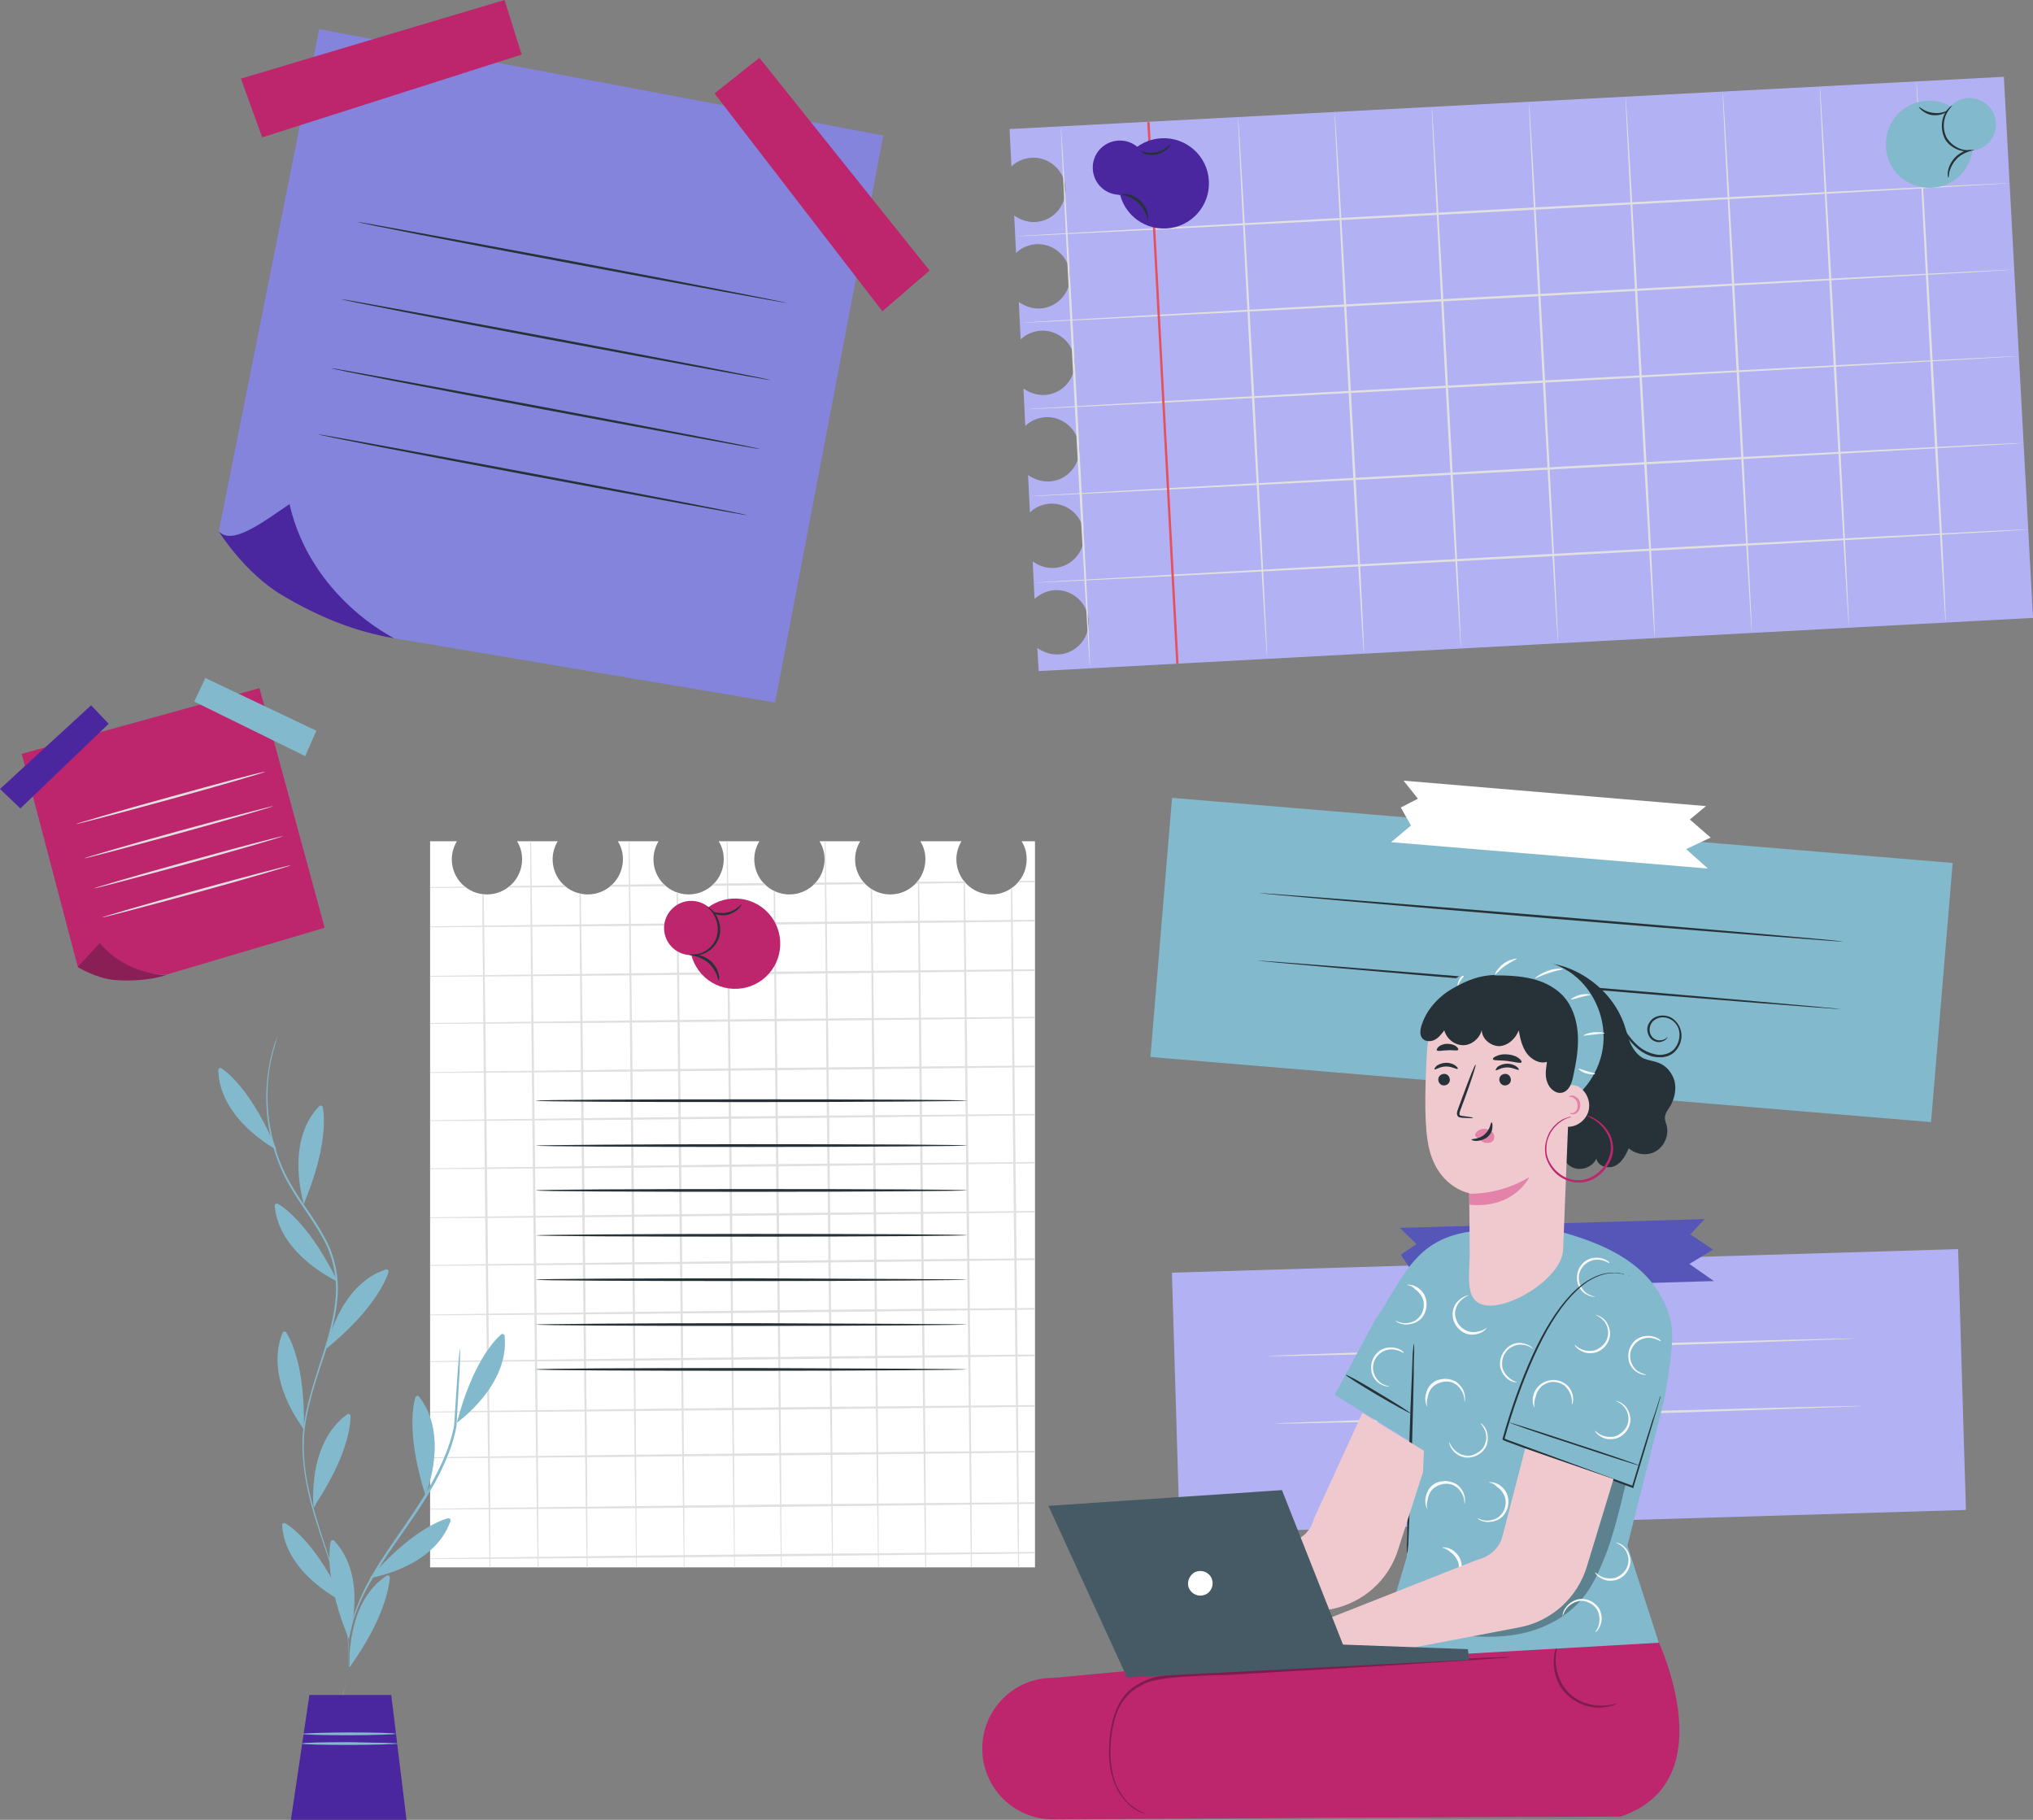 <?xml version="1.0" encoding="utf-8"?>
<!-- Generator: Adobe Illustrator 22.1.0, SVG Export Plug-In . SVG Version: 6.00 Build 0)  -->
<svg version="1.1" id="Layer_1" xmlns="http://www.w3.org/2000/svg" xmlns:xlink="http://www.w3.org/1999/xlink" x="0px" y="0px"
	 viewBox="0 0 439.6 393.5" style="enable-background:new 0 0 439.6 393.5;" xml:space="preserve">
<rect x="0" y="0" width="439.6" height="393.5" fill="#808080" stroke="none"/>
<style type="text/css">
	.st0{fill:#B2B1F3;}
	.st1{fill:#E0E0E0;}
	.st2{fill:#5656B9;}
	.st3{fill:#BD256C;}
	.st4{fill:#891F54;}
	.st5{fill:#4A279F;}
	.st6{fill:#83B9CC;}
	.st7{fill:#E8505B;}
	.st8{fill:#263238;}
	.st9{fill:#8484DC;}
	.st10{fill:#FFFFFF;}
	.st11{clip-path:url(#SVGID_2_);}
	.st12{clip-path:url(#SVGID_4_);}
	.st13{clip-path:url(#SVGID_6_);}
	.st14{clip-path:url(#SVGID_8_);}
	.st15{clip-path:url(#SVGID_10_);}
	.st16{clip-path:url(#SVGID_12_);}
	.st17{clip-path:url(#SVGID_14_);}
	.st18{clip-path:url(#SVGID_16_);}
	.st19{clip-path:url(#SVGID_18_);}
	.st20{clip-path:url(#SVGID_20_);}
	.st21{clip-path:url(#SVGID_22_);}
	.st22{clip-path:url(#SVGID_24_);}
	.st23{clip-path:url(#SVGID_26_);}
	.st24{clip-path:url(#SVGID_28_);}
	.st25{clip-path:url(#SVGID_30_);}
	.st26{clip-path:url(#SVGID_32_);}
	.st27{clip-path:url(#SVGID_34_);}
	.st28{clip-path:url(#SVGID_36_);}
	.st29{clip-path:url(#SVGID_38_);}
	.st30{clip-path:url(#SVGID_40_);}
	.st31{clip-path:url(#SVGID_42_);}
	.st32{clip-path:url(#SVGID_44_);}
	.st33{clip-path:url(#SVGID_46_);}
	.st34{clip-path:url(#SVGID_48_);}
	.st35{clip-path:url(#SVGID_50_);}
	.st36{clip-path:url(#SVGID_52_);}
	.st37{clip-path:url(#SVGID_54_);}
	.st38{clip-path:url(#SVGID_56_);}
	.st39{clip-path:url(#SVGID_58_);}
	.st40{clip-path:url(#SVGID_60_);}
	.st41{clip-path:url(#SVGID_62_);}
	.st42{fill:none;}
	.st43{fill:#7F1C4E;}
	.st44{fill:#FAFAFA;}
	.st45{opacity:0.3;}
	.st46{fill:#F0C9CF;}
	.st47{fill:#455A64;}
	.st48{fill:#E383A9;}
</style>
<g id="Background_Complete">
	<g>
		<g>
			
				<rect x="254.1" y="272.5" transform="matrix(1 -2.998045e-02 2.998045e-02 1 -8.863 10.302)" class="st0" width="170" height="56.4"/>
		</g>
		<g>
			<g>
				<path class="st1" d="M401.4,289.4c0,0.1-28.5,1.1-63.6,2.2s-63.6,1.8-63.6,1.6c0-0.1,28.5-1.1,63.6-2.2
					C373,290,401.4,289.3,401.4,289.4z"/>
			</g>
		</g>
		<g>
			<g>
				<path class="st1" d="M402.8,304c0,0.1-28.5,1.1-63.6,2.2s-63.6,1.8-63.6,1.6c0-0.1,28.5-1.1,63.6-2.2
					C374.3,304.6,402.8,303.9,402.8,304z"/>
			</g>
		</g>
		<g>
			<polygon class="st2" points="302.7,265.5 368.6,263.6 365.5,266.9 370.4,270.2 365.3,273.3 370.6,277 301.6,279 305.4,275 
				302.9,271.3 306.3,269 			"/>
		</g>
	</g>
	<g>
		<g>
			<g>
				<polygon class="st3" points="4.7,163 16.8,209 35.8,210.8 70.2,200.6 56.1,148.8 				"/>
			</g>
			<g>
				<path class="st4" d="M21.6,203.9l-4.8,5.2c0,0,3.9,2.4,7.9,2.8c4,0.3,7.6,0,11.1-1C35.8,210.8,27.2,210.8,21.6,203.9z"/>
			</g>
		</g>
		<g>
			<polygon class="st5" points="4.4,174.8 23.5,156.5 19.7,152.5 0,170.6 			"/>
		</g>
		<g>
			<polygon class="st6" points="68.4,158 44.4,146.6 42,151.7 66,163.5 			"/>
		</g>
		<g>
			<g>
				<path class="st1" d="M57.3,166.9c0,0.1-9.1,2.8-20.4,5.9c-11.3,3.1-20.5,5.5-20.5,5.4s9.1-2.8,20.4-5.9
					C48,169.2,57.2,166.7,57.3,166.9z"/>
			</g>
		</g>
		<g>
			<g>
				<path class="st1" d="M59.1,174.3c0,0.1-9.1,2.8-20.4,5.9c-11.3,3.1-20.5,5.5-20.5,5.4s9.1-2.8,20.4-5.9S59.1,174.2,59.1,174.3z"
					/>
			</g>
		</g>
		<g>
			<g>
				<path class="st1" d="M61.2,180.8c0,0.1-9.1,2.8-20.4,5.9c-11.3,3.1-20.5,5.5-20.5,5.4s9.1-2.8,20.4-5.9
					C51.9,183.1,61.1,180.7,61.2,180.8z"/>
			</g>
		</g>
		<g>
			<g>
				<path class="st1" d="M62.9,187.1c0,0.1-9.1,2.8-20.4,5.9c-11.3,3.1-20.5,5.5-20.5,5.4s9.1-2.8,20.4-5.9
					C53.6,189.4,62.8,187,62.9,187.1z"/>
			</g>
		</g>
	</g>
</g>
<g id="Notes">
	<g>
		<g>
			<g>
				<g>
					<path class="st0" d="M218.3,27.9l0.4,8.1c1.1-1.1,2.7-1.8,4.4-1.9c3.8-0.2,7.1,2.8,7.3,6.6s-2.7,7.1-6.5,7.3
						c-1.7,0.1-3.3-0.5-4.6-1.4l0.4,8.1c1.1-1.1,2.7-1.8,4.4-1.9c3.8-0.2,7.1,2.8,7.3,6.6s-2.7,7.1-6.5,7.3
						c-1.7,0.1-3.3-0.5-4.6-1.4l0.4,8.1c1.1-1.1,2.7-1.8,4.4-1.9c3.8-0.2,7.1,2.8,7.3,6.6s-2.7,7.1-6.5,7.3
						c-1.7,0.1-3.3-0.5-4.6-1.4l0.4,8.1c1.1-1.1,2.7-1.8,4.4-1.9c3.8-0.2,7.1,2.8,7.3,6.6c0.2,3.8-2.7,7.1-6.5,7.3
						c-1.7,0.1-3.3-0.5-4.6-1.4l0.4,8.1c1.1-1.1,2.7-1.8,4.4-1.9c3.8-0.2,7.1,2.8,7.3,6.6c0.2,3.8-2.7,7.1-6.5,7.3
						c-1.7,0.1-3.3-0.5-4.6-1.4l0.4,8.1c1.2-1.1,2.7-1.8,4.4-1.9c3.8-0.2,7.1,2.8,7.3,6.6s-2.7,7.1-6.5,7.3
						c-1.7,0.1-3.3-0.5-4.6-1.4l0.3,5l215-11.5l-6.3-117L218.3,27.9z"/>
				</g>
				<g>
					<g>
						<path class="st1" d="M434.6,39.6c0,0.1-48.1,2.8-107.5,6s-107.5,5.6-107.5,5.5s48.1-2.8,107.5-6
							C386.4,41.9,434.6,39.5,434.6,39.6z"/>
					</g>
				</g>
				<g>
					<g>
						<path class="st1" d="M435.6,58.3c0,0.1-48.1,2.8-107.5,6c-59.4,3.2-107.5,5.6-107.5,5.5s48.1-2.8,107.5-6
							C387.4,60.6,435.6,58.2,435.6,58.3z"/>
					</g>
				</g>
				<g>
					<g>
						<path class="st1" d="M436.6,77c0,0.1-48.1,2.8-107.5,6s-107.5,5.6-107.5,5.5s48.1-2.8,107.5-6C388.4,79.4,436.6,76.9,436.6,77
							z"/>
					</g>
				</g>
				<g>
					<g>
						<path class="st1" d="M437.6,95.8c0,0.1-48.1,2.8-107.5,6s-107.5,5.6-107.5,5.5s48.1-2.8,107.5-6
							C389.4,98.1,437.6,95.6,437.6,95.8z"/>
					</g>
				</g>
				<g>
					<g>
						<path class="st1" d="M438.6,114.5c0,0.1-48.1,2.8-107.5,6s-107.5,5.6-107.5,5.5s48.1-2.8,107.5-6
							C390.4,116.8,438.6,114.3,438.6,114.5z"/>
					</g>
				</g>
				<g>
					
						<rect x="251.1" y="26.3" transform="matrix(0.999 -5.343169e-02 5.343169e-02 0.999 -4.178 13.552)" class="st7" width="0.5" height="117.2"/>
				</g>
				<g>
					<g>
						<path class="st1" d="M274,142.3c-0.1,0-1.7-26.2-3.4-58.5c-1.7-32.3-3-58.5-2.9-58.5s1.7,26.2,3.4,58.5S274.1,142.3,274,142.3
							z"/>
					</g>
				</g>
				<g>
					<g>
						<path class="st1" d="M235.7,144.4c-0.1,0-1.7-26.2-3.4-58.5s-3-58.5-2.9-58.5s1.7,26.2,3.4,58.5
							C234.6,118.2,235.8,144.4,235.7,144.4z"/>
					</g>
				</g>
				<g>
					<g>
						<path class="st1" d="M294.9,141.2c-0.1,0-1.7-26.2-3.4-58.5c-1.7-32.3-3-58.5-2.9-58.5s1.7,26.2,3.4,58.5
							C293.8,115,295.1,141.2,294.9,141.2z"/>
					</g>
				</g>
				<g>
					<g>
						<path class="st1" d="M315.9,140.1c-0.1,0-1.7-26.2-3.4-58.5c-1.7-32.3-3-58.5-2.9-58.5s1.7,26.2,3.4,58.5
							C314.8,113.9,316,140.1,315.9,140.1z"/>
					</g>
				</g>
				<g>
					<g>
						<path class="st1" d="M336.9,139c-0.1,0-1.7-26.2-3.4-58.5c-1.7-32.3-3-58.5-2.9-58.5s1.7,26.2,3.4,58.5
							C335.7,112.7,337,139,336.9,139z"/>
					</g>
				</g>
				<g>
					<g>
						<path class="st1" d="M357.8,137.8c-0.1,0-1.7-26.2-3.4-58.5c-1.7-32.3-3-58.5-2.9-58.5s1.7,26.2,3.4,58.5
							C356.7,111.6,358,137.8,357.8,137.8z"/>
					</g>
				</g>
				<g>
					<g>
						<path class="st1" d="M378.8,136.7c-0.1,0-1.7-26.2-3.4-58.5c-1.7-32.3-3-58.5-2.9-58.5s1.7,26.2,3.4,58.5
							C377.6,110.5,378.9,136.7,378.8,136.7z"/>
					</g>
				</g>
				<g>
					<g>
						<path class="st1" d="M399.8,135.6c-0.1,0-1.7-26.2-3.4-58.5c-1.7-32.3-3-58.5-2.9-58.5s1.7,26.2,3.4,58.5
							C398.6,109.4,399.9,135.6,399.8,135.6z"/>
					</g>
				</g>
				<g>
					<g>
						<path class="st1" d="M420.7,134.5c-0.1,0-1.7-26.2-3.4-58.5c-1.7-32.3-3-58.5-2.9-58.5s1.7,26.2,3.4,58.5
							C419.6,108.3,420.9,134.5,420.7,134.5z"/>
					</g>
				</g>
			</g>
			<g>
				<g>
					<path class="st5" d="M241.9,40.2c0.3,5.4,4.9,9.5,10.3,9.2s9.5-4.9,9.2-10.3c-0.3-5.4-4.9-9.5-10.3-9.2
						C245.7,30.2,241.6,34.8,241.9,40.2z"/>
				</g>
				<g>
					<path class="st5" d="M236.3,36.6c0.2,3.2,2.9,5.7,6.2,5.5c3.2-0.2,5.7-2.9,5.5-6.2c-0.2-3.2-2.9-5.7-6.2-5.5
						C238.6,30.6,236.1,33.3,236.3,36.6z"/>
				</g>
				<g>
					<g>
						<path class="st5" d="M241.7,42c0-0.1,0.9,0.1,2.2-0.2s3-1.5,3.7-3.4c0.7-2,0.1-3.9-0.6-5.1c-0.7-1.2-1.5-1.6-1.5-1.7
							c0,0,0.2,0.1,0.6,0.3c0.3,0.2,0.8,0.6,1.2,1.2c0.8,1.1,1.6,3.3,0.8,5.4c-0.4,1.1-1.1,1.9-1.8,2.5c-0.8,0.6-1.6,0.9-2.3,1.1
							c-0.7,0.1-1.3,0.1-1.7,0.1C241.9,42.1,241.7,42,241.7,42z"/>
					</g>
				</g>
				<g>
					<g>
						<path class="st8" d="M246.7,32.7c0-0.1,1.6,0.6,3.4,0.2c1.9-0.4,2.9-1.8,3-1.7c0.1,0-0.1,0.4-0.6,0.9c-0.5,0.5-1.3,1-2.3,1.3
							c-1,0.2-2,0.1-2.6-0.1C247,33,246.6,32.7,246.7,32.7z"/>
					</g>
				</g>
				<g>
					<g>
						<path class="st8" d="M248.2,47.5c-0.1,0-0.2-0.5-0.4-1.2c-0.3-0.7-0.8-1.6-1.6-2.4c-0.8-0.8-1.8-1.2-2.5-1.5
							c-0.7-0.2-1.2-0.3-1.2-0.4c0-0.1,0.5-0.1,1.3,0s1.9,0.6,2.8,1.4c0.9,0.9,1.4,1.9,1.6,2.7C248.3,47,248.2,47.5,248.2,47.5z"/>
					</g>
				</g>
			</g>
			<g>
				<g>
					<path class="st6" d="M426.6,30.7c0.3,5.2-3.7,9.7-8.9,9.9c-5.2,0.3-9.7-3.7-9.9-8.9c-0.3-5.2,3.7-9.7,8.9-9.9
						C421.8,21.5,426.3,25.5,426.6,30.7z"/>
				</g>
				<g>
					<circle class="st6" cx="425.9" cy="26.9" r="5.7"/>
				</g>
				<g>
					<g>
						<path class="st8" d="M426.9,32.4c0,0-0.2,0.1-0.6,0.2c-0.4,0.1-0.9,0.2-1.6,0.1c-0.7-0.1-1.5-0.3-2.3-0.8s-1.6-1.2-2-2.2
							c-0.9-2-0.5-4.1,0.2-5.3c0.7-1.2,1.5-1.6,1.5-1.6c0.1,0.1-0.6,0.6-1.2,1.8c-0.6,1.2-0.9,3.1-0.1,4.9c0.9,1.8,2.7,2.7,3.9,2.9
							C426.1,32.6,426.9,32.3,426.9,32.4z"/>
					</g>
				</g>
				<g>
					<g>
						<path class="st8" d="M421.2,23.9c0,0.1-0.2,0.3-0.8,0.6c-0.6,0.3-1.5,0.5-2.5,0.4s-1.8-0.6-2.3-1s-0.7-0.8-0.7-0.8
							c0.1-0.1,1.2,1.1,3.1,1.3C419.8,24.7,421.2,23.8,421.2,23.9z"/>
					</g>
				</g>
				<g>
					<g>
						<path class="st8" d="M421.3,38.4c-0.1,0-0.2-0.5-0.1-1.3s0.5-1.8,1.3-2.8c0.8-0.9,1.8-1.5,2.5-1.7c0.8-0.2,1.2-0.2,1.2-0.1
							c0,0.1-0.4,0.2-1.1,0.5s-1.6,0.8-2.3,1.7c-0.7,0.8-1.1,1.8-1.3,2.5C421.4,37.9,421.4,38.4,421.3,38.4z"/>
					</g>
				</g>
			</g>
		</g>
	</g>
	<g>
		<g>
			<g>
				<polygon class="st9" points="69,6.3 47.3,114.9 85.2,138 167.6,151.9 191,29.3 				"/>
			</g>
			<g>
				<path class="st5" d="M62.6,109c-5.9,4-12.4,9-15.3,5.9c0,0,5.6,9,13.7,13.8s15.9,7.9,24.2,9.3C85.2,138,67.2,129.2,62.6,109z"/>
			</g>
		</g>
		<g>
			<polygon class="st3" points="56.7,29.7 112.8,11.8 109.1,0 52.1,17 			"/>
		</g>
		<g>
			<polygon class="st3" points="201,58.5 164.2,12.5 154.5,20.2 190.8,67.3 			"/>
		</g>
		<g>
			<g>
				<path class="st8" d="M170.1,65.5c0,0.1-20.8-3.7-46.4-8.5s-46.4-8.8-46.3-9c0-0.1,20.8,3.7,46.4,8.5S170.2,65.4,170.1,65.5z"/>
			</g>
		</g>
		<g>
			<g>
				<path class="st8" d="M166.6,82.2c0,0.1-20.8-3.7-46.4-8.5s-46.4-8.8-46.3-9c0-0.1,20.8,3.7,46.4,8.5
					C145.8,78,166.6,82,166.6,82.2z"/>
			</g>
		</g>
		<g>
			<g>
				<path class="st8" d="M164.3,97.1c0,0.1-20.8-3.7-46.4-8.5s-46.4-8.8-46.3-9c0-0.1,20.8,3.7,46.4,8.5S164.3,96.9,164.3,97.1z"/>
			</g>
		</g>
		<g>
			<g>
				<path class="st8" d="M161.5,111.4c0,0.1-20.8-3.7-46.4-8.5s-46.4-8.8-46.3-9c0-0.1,20.8,3.7,46.4,8.5
					C140.8,107.2,161.5,111.2,161.5,111.4z"/>
			</g>
		</g>
	</g>
	<g>
		<g>
			
				<rect x="307.3" y="123" transform="matrix(8.315440e-02 -0.997 0.997 8.315440e-02 100.577 524.699)" class="st6" width="56.2" height="169.3"/>
		</g>
		<g>
			<g>
				<path class="st8" d="M398.5,203.6c0,0.1-28.3-2.1-63.2-5s-63.1-5.4-63.1-5.5s28.3,2.1,63.2,5C370.2,201,398.5,203.4,398.5,203.6
					z"/>
			</g>
		</g>
		<g>
			<g>
				<path class="st8" d="M398.1,218.2c0,0.1-28.3-2.1-63.2-5s-63.1-5.4-63.1-5.5s28.3,2.1,63.2,5
					C369.9,215.6,398.1,218.1,398.1,218.2z"/>
			</g>
		</g>
		<g>
			<polygon class="st10" points="303.5,168.8 368.9,174.3 365.4,177.2 369.9,181.1 364.6,183.6 369.3,187.8 300.8,182.1 
				305.1,178.5 302.9,174.6 306.6,172.7 			"/>
		</g>
	</g>
	<g>
		<g>
			<g>
				<g>
					<defs>
						<path id="SVGID_1_" d="M220.9,181.9c0.7,1.1,1.1,2.4,1.1,3.9c0,4.2-3.4,7.6-7.6,7.6c-4.2,0-7.6-3.4-7.6-7.6
							c0-1.4,0.4-2.7,1.1-3.9H199c0.7,1.1,1.1,2.4,1.1,3.9c0,4.2-3.4,7.6-7.6,7.6c-4.2,0-7.6-3.4-7.6-7.6c0-1.4,0.4-2.7,1.1-3.9
							h-8.8c0.7,1.1,1.1,2.4,1.1,3.9c0,4.2-3.4,7.6-7.6,7.6c-4.2,0-7.6-3.4-7.6-7.6c0-1.4,0.4-2.7,1.1-3.9h-8.8
							c0.7,1.1,1.1,2.4,1.1,3.9c0,4.2-3.4,7.6-7.6,7.6c-4.2,0-7.6-3.4-7.6-7.6c0-1.4,0.4-2.7,1.1-3.9h-8.8c0.7,1.1,1.1,2.4,1.1,3.9
							c0,4.2-3.4,7.6-7.6,7.6c-4.2,0-7.6-3.4-7.6-7.6c0-1.4,0.4-2.7,1.1-3.9h-8.8c0.7,1.1,1.1,2.4,1.1,3.9c0,4.2-3.4,7.6-7.6,7.6
							s-7.6-3.4-7.6-7.6c0-1.4,0.4-2.7,1.1-3.9H93v157h130.8v-157H220.9z"/>
					</defs>
					<clipPath id="SVGID_2_">
						<use xlink:href="#SVGID_1_"  style="overflow:visible;"/>
					</clipPath>
					<g class="st11">
						<path class="st10" d="M220.9,181.9c0.7,1.1,1.1,2.4,1.1,3.9c0,4.2-3.4,7.6-7.6,7.6c-4.2,0-7.6-3.4-7.6-7.6
							c0-1.4,0.4-2.7,1.1-3.9H199c0.7,1.1,1.1,2.4,1.1,3.9c0,4.2-3.4,7.6-7.6,7.6c-4.2,0-7.6-3.4-7.6-7.6c0-1.4,0.4-2.7,1.1-3.9
							h-8.8c0.7,1.1,1.1,2.4,1.1,3.9c0,4.2-3.4,7.6-7.6,7.6c-4.2,0-7.6-3.4-7.6-7.6c0-1.4,0.4-2.7,1.1-3.9h-8.8
							c0.7,1.1,1.1,2.4,1.1,3.9c0,4.2-3.4,7.6-7.6,7.6c-4.2,0-7.6-3.4-7.6-7.6c0-1.4,0.4-2.7,1.1-3.9h-8.8c0.7,1.1,1.1,2.4,1.1,3.9
							c0,4.2-3.4,7.6-7.6,7.6c-4.2,0-7.6-3.4-7.6-7.6c0-1.4,0.4-2.7,1.1-3.9h-8.8c0.7,1.1,1.1,2.4,1.1,3.9c0,4.2-3.4,7.6-7.6,7.6
							s-7.6-3.4-7.6-7.6c0-1.4,0.4-2.7,1.1-3.9H93v157h130.8v-157H220.9z"/>
					</g>
				</g>
				<g>
					<defs>
						<path id="SVGID_3_" d="M220.9,181.9c0.7,1.1,1.1,2.4,1.1,3.9c0,4.2-3.4,7.6-7.6,7.6c-4.2,0-7.6-3.4-7.6-7.6
							c0-1.4,0.4-2.7,1.1-3.9H199c0.7,1.1,1.1,2.4,1.1,3.9c0,4.2-3.4,7.6-7.6,7.6c-4.2,0-7.6-3.4-7.6-7.6c0-1.4,0.4-2.7,1.1-3.9
							h-8.8c0.7,1.1,1.1,2.4,1.1,3.9c0,4.2-3.4,7.6-7.6,7.6c-4.2,0-7.6-3.4-7.6-7.6c0-1.4,0.4-2.7,1.1-3.9h-8.8
							c0.7,1.1,1.1,2.4,1.1,3.9c0,4.2-3.4,7.6-7.6,7.6c-4.2,0-7.6-3.4-7.6-7.6c0-1.4,0.4-2.7,1.1-3.9h-8.8c0.7,1.1,1.1,2.4,1.1,3.9
							c0,4.2-3.4,7.6-7.6,7.6c-4.2,0-7.6-3.4-7.6-7.6c0-1.4,0.4-2.7,1.1-3.9h-8.8c0.7,1.1,1.1,2.4,1.1,3.9c0,4.2-3.4,7.6-7.6,7.6
							s-7.6-3.4-7.6-7.6c0-1.4,0.4-2.7,1.1-3.9H93v157h130.8v-157H220.9z"/>
					</defs>
					<clipPath id="SVGID_4_">
						<use xlink:href="#SVGID_3_"  style="overflow:visible;"/>
					</clipPath>
					<g class="st12">
						<g>
							<path class="st1" d="M85,346.1c-0.1,0-0.6-38-1.1-85c-0.5-46.9-0.8-85-0.6-85c0.1,0,0.6,38,1.1,85S85.2,346.1,85,346.1z"/>
						</g>
					</g>
				</g>
				<g>
					<defs>
						<path id="SVGID_5_" d="M220.9,181.9c0.7,1.1,1.1,2.4,1.1,3.9c0,4.2-3.4,7.6-7.6,7.6c-4.2,0-7.6-3.4-7.6-7.6
							c0-1.4,0.4-2.7,1.1-3.9H199c0.7,1.1,1.1,2.4,1.1,3.9c0,4.2-3.4,7.6-7.6,7.6c-4.2,0-7.6-3.4-7.6-7.6c0-1.4,0.4-2.7,1.1-3.9
							h-8.8c0.7,1.1,1.1,2.4,1.1,3.9c0,4.2-3.4,7.6-7.6,7.6c-4.2,0-7.6-3.4-7.6-7.6c0-1.4,0.4-2.7,1.1-3.9h-8.8
							c0.7,1.1,1.1,2.4,1.1,3.9c0,4.2-3.4,7.6-7.6,7.6c-4.2,0-7.6-3.4-7.6-7.6c0-1.4,0.4-2.7,1.1-3.9h-8.8c0.7,1.1,1.1,2.4,1.1,3.9
							c0,4.2-3.4,7.6-7.6,7.6c-4.2,0-7.6-3.4-7.6-7.6c0-1.4,0.4-2.7,1.1-3.9h-8.8c0.7,1.1,1.1,2.4,1.1,3.9c0,4.2-3.4,7.6-7.6,7.6
							s-7.6-3.4-7.6-7.6c0-1.4,0.4-2.7,1.1-3.9H93v157h130.8v-157H220.9z"/>
					</defs>
					<clipPath id="SVGID_6_">
						<use xlink:href="#SVGID_5_"  style="overflow:visible;"/>
					</clipPath>
					<g class="st13">
						<g>
							<path class="st1" d="M106,345.9c-0.1,0-0.6-38-1.1-85c-0.5-46.9-0.8-85-0.6-85c0.1,0,0.6,38,1.1,85S106.2,345.9,106,345.9z"
								/>
						</g>
					</g>
				</g>
				<g>
					<defs>
						<path id="SVGID_7_" d="M220.9,181.9c0.7,1.1,1.1,2.4,1.1,3.9c0,4.2-3.4,7.6-7.6,7.6c-4.2,0-7.6-3.4-7.6-7.6
							c0-1.4,0.4-2.7,1.1-3.9H199c0.7,1.1,1.1,2.4,1.1,3.9c0,4.2-3.4,7.6-7.6,7.6c-4.2,0-7.6-3.4-7.6-7.6c0-1.4,0.4-2.7,1.1-3.9
							h-8.8c0.7,1.1,1.1,2.4,1.1,3.9c0,4.2-3.4,7.6-7.6,7.6c-4.2,0-7.6-3.4-7.6-7.6c0-1.4,0.4-2.7,1.1-3.9h-8.8
							c0.7,1.1,1.1,2.4,1.1,3.9c0,4.2-3.4,7.6-7.6,7.6c-4.2,0-7.6-3.4-7.6-7.6c0-1.4,0.4-2.7,1.1-3.9h-8.8c0.7,1.1,1.1,2.4,1.1,3.9
							c0,4.2-3.4,7.6-7.6,7.6c-4.2,0-7.6-3.4-7.6-7.6c0-1.4,0.4-2.7,1.1-3.9h-8.8c0.7,1.1,1.1,2.4,1.1,3.9c0,4.2-3.4,7.6-7.6,7.6
							s-7.6-3.4-7.6-7.6c0-1.4,0.4-2.7,1.1-3.9H93v157h130.8v-157H220.9z"/>
					</defs>
					<clipPath id="SVGID_8_">
						<use xlink:href="#SVGID_7_"  style="overflow:visible;"/>
					</clipPath>
					<g class="st14">
						<g>
							<path class="st1" d="M116.4,345.9c-0.1,0-0.6-38-1.1-85c-0.5-46.9-0.8-85-0.6-85c0.1,0,0.6,38,1.1,85
								S116.6,345.9,116.4,345.9z"/>
						</g>
					</g>
				</g>
				<g>
					<defs>
						<path id="SVGID_9_" d="M220.9,181.9c0.7,1.1,1.1,2.4,1.1,3.9c0,4.2-3.4,7.6-7.6,7.6c-4.2,0-7.6-3.4-7.6-7.6
							c0-1.4,0.4-2.7,1.1-3.9H199c0.7,1.1,1.1,2.4,1.1,3.9c0,4.2-3.4,7.6-7.6,7.6c-4.2,0-7.6-3.4-7.6-7.6c0-1.4,0.4-2.7,1.1-3.9
							h-8.8c0.7,1.1,1.1,2.4,1.1,3.9c0,4.2-3.4,7.6-7.6,7.6c-4.2,0-7.6-3.4-7.6-7.6c0-1.4,0.4-2.7,1.1-3.9h-8.8
							c0.7,1.1,1.1,2.4,1.1,3.9c0,4.2-3.4,7.6-7.6,7.6c-4.2,0-7.6-3.4-7.6-7.6c0-1.4,0.4-2.7,1.1-3.9h-8.8c0.7,1.1,1.1,2.4,1.1,3.9
							c0,4.2-3.4,7.6-7.6,7.6c-4.2,0-7.6-3.4-7.6-7.6c0-1.4,0.4-2.7,1.1-3.9h-8.8c0.7,1.1,1.1,2.4,1.1,3.9c0,4.2-3.4,7.6-7.6,7.6
							s-7.6-3.4-7.6-7.6c0-1.4,0.4-2.7,1.1-3.9H93v157h130.8v-157H220.9z"/>
					</defs>
					<clipPath id="SVGID_10_">
						<use xlink:href="#SVGID_9_"  style="overflow:visible;"/>
					</clipPath>
					<g class="st15">
						<g>
							<path class="st1" d="M137.7,345.9c-0.1,0-0.6-38-1.1-85c-0.5-46.9-0.8-85-0.6-85c0.1,0,0.6,38,1.1,85
								C137.5,307.9,137.8,345.9,137.7,345.9z"/>
						</g>
					</g>
				</g>
				<g>
					<defs>
						<path id="SVGID_11_" d="M220.9,181.9c0.7,1.1,1.1,2.4,1.1,3.9c0,4.2-3.4,7.6-7.6,7.6c-4.2,0-7.6-3.4-7.6-7.6
							c0-1.4,0.4-2.7,1.1-3.9H199c0.7,1.1,1.1,2.4,1.1,3.9c0,4.2-3.4,7.6-7.6,7.6c-4.2,0-7.6-3.4-7.6-7.6c0-1.4,0.4-2.7,1.1-3.9
							h-8.8c0.7,1.1,1.1,2.4,1.1,3.9c0,4.2-3.4,7.6-7.6,7.6c-4.2,0-7.6-3.4-7.6-7.6c0-1.4,0.4-2.7,1.1-3.9h-8.8
							c0.7,1.1,1.1,2.4,1.1,3.9c0,4.2-3.4,7.6-7.6,7.6c-4.2,0-7.6-3.4-7.6-7.6c0-1.4,0.4-2.7,1.1-3.9h-8.8c0.7,1.1,1.1,2.4,1.1,3.9
							c0,4.2-3.4,7.6-7.6,7.6c-4.2,0-7.6-3.4-7.6-7.6c0-1.4,0.4-2.7,1.1-3.9h-8.8c0.7,1.1,1.1,2.4,1.1,3.9c0,4.2-3.4,7.6-7.6,7.6
							s-7.6-3.4-7.6-7.6c0-1.4,0.4-2.7,1.1-3.9H93v157h130.8v-157H220.9z"/>
					</defs>
					<clipPath id="SVGID_12_">
						<use xlink:href="#SVGID_11_"  style="overflow:visible;"/>
					</clipPath>
					<g class="st16">
						<g>
							<path class="st1" d="M158.9,345.9c-0.1,0-0.6-38-1.1-85c-0.5-46.9-0.8-85-0.6-85c0.1,0,0.6,38,1.1,85
								C158.7,307.9,159,345.9,158.9,345.9z"/>
						</g>
					</g>
				</g>
				<g>
					<defs>
						<path id="SVGID_13_" d="M220.9,181.9c0.7,1.1,1.1,2.4,1.1,3.9c0,4.2-3.4,7.6-7.6,7.6c-4.2,0-7.6-3.4-7.6-7.6
							c0-1.4,0.4-2.7,1.1-3.9H199c0.7,1.1,1.1,2.4,1.1,3.9c0,4.2-3.4,7.6-7.6,7.6c-4.2,0-7.6-3.4-7.6-7.6c0-1.4,0.4-2.7,1.1-3.9
							h-8.8c0.7,1.1,1.1,2.4,1.1,3.9c0,4.2-3.4,7.6-7.6,7.6c-4.2,0-7.6-3.4-7.6-7.6c0-1.4,0.4-2.7,1.1-3.9h-8.8
							c0.7,1.1,1.1,2.4,1.1,3.9c0,4.2-3.4,7.6-7.6,7.6c-4.2,0-7.6-3.4-7.6-7.6c0-1.4,0.4-2.7,1.1-3.9h-8.8c0.7,1.1,1.1,2.4,1.1,3.9
							c0,4.2-3.4,7.6-7.6,7.6c-4.2,0-7.6-3.4-7.6-7.6c0-1.4,0.4-2.7,1.1-3.9h-8.8c0.7,1.1,1.1,2.4,1.1,3.9c0,4.2-3.4,7.6-7.6,7.6
							s-7.6-3.4-7.6-7.6c0-1.4,0.4-2.7,1.1-3.9H93v157h130.8v-157H220.9z"/>
					</defs>
					<clipPath id="SVGID_14_">
						<use xlink:href="#SVGID_13_"  style="overflow:visible;"/>
					</clipPath>
					<g class="st17">
						<g>
							<path class="st1" d="M180.1,345.9c-0.1,0-0.6-38-1.1-85c-0.5-46.9-0.8-85-0.6-85c0.1,0,0.6,38,1.1,85
								S180.2,345.9,180.1,345.9z"/>
						</g>
					</g>
				</g>
				<g>
					<defs>
						<path id="SVGID_15_" d="M220.9,181.9c0.7,1.1,1.1,2.4,1.1,3.9c0,4.2-3.4,7.6-7.6,7.6c-4.2,0-7.6-3.4-7.6-7.6
							c0-1.4,0.4-2.7,1.1-3.9H199c0.7,1.1,1.1,2.4,1.1,3.9c0,4.2-3.4,7.6-7.6,7.6c-4.2,0-7.6-3.4-7.6-7.6c0-1.4,0.4-2.7,1.1-3.9
							h-8.8c0.7,1.1,1.1,2.4,1.1,3.9c0,4.2-3.4,7.6-7.6,7.6c-4.2,0-7.6-3.4-7.6-7.6c0-1.4,0.4-2.7,1.1-3.9h-8.8
							c0.7,1.1,1.1,2.4,1.1,3.9c0,4.2-3.4,7.6-7.6,7.6c-4.2,0-7.6-3.4-7.6-7.6c0-1.4,0.4-2.7,1.1-3.9h-8.8c0.7,1.1,1.1,2.4,1.1,3.9
							c0,4.2-3.4,7.6-7.6,7.6c-4.2,0-7.6-3.4-7.6-7.6c0-1.4,0.4-2.7,1.1-3.9h-8.8c0.7,1.1,1.1,2.4,1.1,3.9c0,4.2-3.4,7.6-7.6,7.6
							s-7.6-3.4-7.6-7.6c0-1.4,0.4-2.7,1.1-3.9H93v157h130.8v-157H220.9z"/>
					</defs>
					<clipPath id="SVGID_16_">
						<use xlink:href="#SVGID_15_"  style="overflow:visible;"/>
					</clipPath>
					<g class="st18">
						<g>
							<path class="st1" d="M200.2,345.9c-0.1,0-0.6-38-1.1-85c-0.5-46.9-0.8-85-0.6-85c0.1,0,0.6,38,1.1,85
								C200.1,307.9,200.4,345.9,200.2,345.9z"/>
						</g>
					</g>
				</g>
				<g>
					<defs>
						<path id="SVGID_17_" d="M220.9,181.9c0.7,1.1,1.1,2.4,1.1,3.9c0,4.2-3.4,7.6-7.6,7.6c-4.2,0-7.6-3.4-7.6-7.6
							c0-1.4,0.4-2.7,1.1-3.9H199c0.7,1.1,1.1,2.4,1.1,3.9c0,4.2-3.4,7.6-7.6,7.6c-4.2,0-7.6-3.4-7.6-7.6c0-1.4,0.4-2.7,1.1-3.9
							h-8.8c0.7,1.1,1.1,2.4,1.1,3.9c0,4.2-3.4,7.6-7.6,7.6c-4.2,0-7.6-3.4-7.6-7.6c0-1.4,0.4-2.7,1.1-3.9h-8.8
							c0.7,1.1,1.1,2.4,1.1,3.9c0,4.2-3.4,7.6-7.6,7.6c-4.2,0-7.6-3.4-7.6-7.6c0-1.4,0.4-2.7,1.1-3.9h-8.8c0.7,1.1,1.1,2.4,1.1,3.9
							c0,4.2-3.4,7.6-7.6,7.6c-4.2,0-7.6-3.4-7.6-7.6c0-1.4,0.4-2.7,1.1-3.9h-8.8c0.7,1.1,1.1,2.4,1.1,3.9c0,4.2-3.4,7.6-7.6,7.6
							s-7.6-3.4-7.6-7.6c0-1.4,0.4-2.7,1.1-3.9H93v157h130.8v-157H220.9z"/>
					</defs>
					<clipPath id="SVGID_18_">
						<use xlink:href="#SVGID_17_"  style="overflow:visible;"/>
					</clipPath>
					<g class="st19">
						<g>
							<path class="st1" d="M220.3,345.9c-0.1,0-0.6-38-1.1-85c-0.5-46.9-0.8-85-0.6-85c0.1,0,0.6,38,1.1,85
								S220.5,345.9,220.3,345.9z"/>
						</g>
					</g>
				</g>
				<g>
					<defs>
						<path id="SVGID_19_" d="M220.9,181.9c0.7,1.1,1.1,2.4,1.1,3.9c0,4.2-3.4,7.6-7.6,7.6c-4.2,0-7.6-3.4-7.6-7.6
							c0-1.4,0.4-2.7,1.1-3.9H199c0.7,1.1,1.1,2.4,1.1,3.9c0,4.2-3.4,7.6-7.6,7.6c-4.2,0-7.6-3.4-7.6-7.6c0-1.4,0.4-2.7,1.1-3.9
							h-8.8c0.7,1.1,1.1,2.4,1.1,3.9c0,4.2-3.4,7.6-7.6,7.6c-4.2,0-7.6-3.4-7.6-7.6c0-1.4,0.4-2.7,1.1-3.9h-8.8
							c0.7,1.1,1.1,2.4,1.1,3.9c0,4.2-3.4,7.6-7.6,7.6c-4.2,0-7.6-3.4-7.6-7.6c0-1.4,0.4-2.7,1.1-3.9h-8.8c0.7,1.1,1.1,2.4,1.1,3.9
							c0,4.2-3.4,7.6-7.6,7.6c-4.2,0-7.6-3.4-7.6-7.6c0-1.4,0.4-2.7,1.1-3.9h-8.8c0.7,1.1,1.1,2.4,1.1,3.9c0,4.2-3.4,7.6-7.6,7.6
							s-7.6-3.4-7.6-7.6c0-1.4,0.4-2.7,1.1-3.9H93v157h130.8v-157H220.9z"/>
					</defs>
					<clipPath id="SVGID_20_">
						<use xlink:href="#SVGID_19_"  style="overflow:visible;"/>
					</clipPath>
					<g class="st20">
						<g>
							<path class="st1" d="M127,345.7c-0.1,0-0.6-38-1.1-85c-0.5-46.9-0.8-85-0.6-85c0.1,0,0.6,38,1.1,85
								C126.9,307.6,127.2,345.7,127,345.7z"/>
						</g>
					</g>
				</g>
				<g>
					<defs>
						<path id="SVGID_21_" d="M220.9,181.9c0.7,1.1,1.1,2.4,1.1,3.9c0,4.2-3.4,7.6-7.6,7.6c-4.2,0-7.6-3.4-7.6-7.6
							c0-1.4,0.4-2.7,1.1-3.9H199c0.7,1.1,1.1,2.4,1.1,3.9c0,4.2-3.4,7.6-7.6,7.6c-4.2,0-7.6-3.4-7.6-7.6c0-1.4,0.4-2.7,1.1-3.9
							h-8.8c0.7,1.1,1.1,2.4,1.1,3.9c0,4.2-3.4,7.6-7.6,7.6c-4.2,0-7.6-3.4-7.6-7.6c0-1.4,0.4-2.7,1.1-3.9h-8.8
							c0.7,1.1,1.1,2.4,1.1,3.9c0,4.2-3.4,7.6-7.6,7.6c-4.2,0-7.6-3.4-7.6-7.6c0-1.4,0.4-2.7,1.1-3.9h-8.8c0.7,1.1,1.1,2.4,1.1,3.9
							c0,4.2-3.4,7.6-7.6,7.6c-4.2,0-7.6-3.4-7.6-7.6c0-1.4,0.4-2.7,1.1-3.9h-8.8c0.7,1.1,1.1,2.4,1.1,3.9c0,4.2-3.4,7.6-7.6,7.6
							s-7.6-3.4-7.6-7.6c0-1.4,0.4-2.7,1.1-3.9H93v157h130.8v-157H220.9z"/>
					</defs>
					<clipPath id="SVGID_22_">
						<use xlink:href="#SVGID_21_"  style="overflow:visible;"/>
					</clipPath>
					<g class="st21">
						<g>
							<path class="st1" d="M148,345.5c-0.1,0-0.6-38-1.1-85c-0.5-46.9-0.8-85-0.6-85c0.1,0,0.6,38,1.1,85
								C147.9,307.4,148.1,345.5,148,345.5z"/>
						</g>
					</g>
				</g>
				<g>
					<defs>
						<path id="SVGID_23_" d="M220.9,181.9c0.7,1.1,1.1,2.4,1.1,3.9c0,4.2-3.4,7.6-7.6,7.6c-4.2,0-7.6-3.4-7.6-7.6
							c0-1.4,0.4-2.7,1.1-3.9H199c0.7,1.1,1.1,2.4,1.1,3.9c0,4.2-3.4,7.6-7.6,7.6c-4.2,0-7.6-3.4-7.6-7.6c0-1.4,0.4-2.7,1.1-3.9
							h-8.8c0.7,1.1,1.1,2.4,1.1,3.9c0,4.2-3.4,7.6-7.6,7.6c-4.2,0-7.6-3.4-7.6-7.6c0-1.4,0.4-2.7,1.1-3.9h-8.8
							c0.7,1.1,1.1,2.4,1.1,3.9c0,4.2-3.4,7.6-7.6,7.6c-4.2,0-7.6-3.4-7.6-7.6c0-1.4,0.4-2.7,1.1-3.9h-8.8c0.7,1.1,1.1,2.4,1.1,3.9
							c0,4.2-3.4,7.6-7.6,7.6c-4.2,0-7.6-3.4-7.6-7.6c0-1.4,0.4-2.7,1.1-3.9h-8.8c0.7,1.1,1.1,2.4,1.1,3.9c0,4.2-3.4,7.6-7.6,7.6
							s-7.6-3.4-7.6-7.6c0-1.4,0.4-2.7,1.1-3.9H93v157h130.8v-157H220.9z"/>
					</defs>
					<clipPath id="SVGID_24_">
						<use xlink:href="#SVGID_23_"  style="overflow:visible;"/>
					</clipPath>
					<g class="st22">
						<g>
							<path class="st1" d="M169,345.3c-0.1,0-0.6-38-1.1-85c-0.5-46.9-0.8-85-0.6-85c0.1,0,0.6,38,1.1,85
								C168.9,307.2,169.1,345.3,169,345.3z"/>
						</g>
					</g>
				</g>
				<g>
					<defs>
						<path id="SVGID_25_" d="M220.9,181.9c0.7,1.1,1.1,2.4,1.1,3.9c0,4.2-3.4,7.6-7.6,7.6c-4.2,0-7.6-3.4-7.6-7.6
							c0-1.4,0.4-2.7,1.1-3.9H199c0.7,1.1,1.1,2.4,1.1,3.9c0,4.2-3.4,7.6-7.6,7.6c-4.2,0-7.6-3.4-7.6-7.6c0-1.4,0.4-2.7,1.1-3.9
							h-8.8c0.7,1.1,1.1,2.4,1.1,3.9c0,4.2-3.4,7.6-7.6,7.6c-4.2,0-7.6-3.4-7.6-7.6c0-1.4,0.4-2.7,1.1-3.9h-8.8
							c0.7,1.1,1.1,2.4,1.1,3.9c0,4.2-3.4,7.6-7.6,7.6c-4.2,0-7.6-3.4-7.6-7.6c0-1.4,0.4-2.7,1.1-3.9h-8.8c0.7,1.1,1.1,2.4,1.1,3.9
							c0,4.2-3.4,7.6-7.6,7.6c-4.2,0-7.6-3.4-7.6-7.6c0-1.4,0.4-2.7,1.1-3.9h-8.8c0.7,1.1,1.1,2.4,1.1,3.9c0,4.2-3.4,7.6-7.6,7.6
							s-7.6-3.4-7.6-7.6c0-1.4,0.4-2.7,1.1-3.9H93v157h130.8v-157H220.9z"/>
					</defs>
					<clipPath id="SVGID_26_">
						<use xlink:href="#SVGID_25_"  style="overflow:visible;"/>
					</clipPath>
					<g class="st23">
						<g>
							<path class="st1" d="M190,345.1c-0.1,0-0.6-38-1.1-85c-0.5-46.9-0.8-85-0.6-85c0.1,0,0.6,38,1.1,85
								C189.9,307,190.1,345.1,190,345.1z"/>
						</g>
					</g>
				</g>
				<g>
					<defs>
						<path id="SVGID_27_" d="M220.9,181.9c0.7,1.1,1.1,2.4,1.1,3.9c0,4.2-3.4,7.6-7.6,7.6c-4.2,0-7.6-3.4-7.6-7.6
							c0-1.4,0.4-2.7,1.1-3.9H199c0.7,1.1,1.1,2.4,1.1,3.9c0,4.2-3.4,7.6-7.6,7.6c-4.2,0-7.6-3.4-7.6-7.6c0-1.4,0.4-2.7,1.1-3.9
							h-8.8c0.7,1.1,1.1,2.4,1.1,3.9c0,4.2-3.4,7.6-7.6,7.6c-4.2,0-7.6-3.4-7.6-7.6c0-1.4,0.4-2.7,1.1-3.9h-8.8
							c0.7,1.1,1.1,2.4,1.1,3.9c0,4.2-3.4,7.6-7.6,7.6c-4.2,0-7.6-3.4-7.6-7.6c0-1.4,0.4-2.7,1.1-3.9h-8.8c0.7,1.1,1.1,2.4,1.1,3.9
							c0,4.2-3.4,7.6-7.6,7.6c-4.2,0-7.6-3.4-7.6-7.6c0-1.4,0.4-2.7,1.1-3.9h-8.8c0.7,1.1,1.1,2.4,1.1,3.9c0,4.2-3.4,7.6-7.6,7.6
							s-7.6-3.4-7.6-7.6c0-1.4,0.4-2.7,1.1-3.9H93v157h130.8v-157H220.9z"/>
					</defs>
					<clipPath id="SVGID_28_">
						<use xlink:href="#SVGID_27_"  style="overflow:visible;"/>
					</clipPath>
					<g class="st24">
						<g>
							<path class="st1" d="M210.1,346.1c-0.1,0-0.6-38-1.1-85c-0.5-46.9-0.8-85-0.6-85c0.1,0,0.6,38,1.1,85
								S210.3,346.1,210.1,346.1z"/>
						</g>
					</g>
				</g>
				<g>
					<defs>
						<path id="SVGID_29_" d="M220.9,181.9c0.7,1.1,1.1,2.4,1.1,3.9c0,4.2-3.4,7.6-7.6,7.6c-4.2,0-7.6-3.4-7.6-7.6
							c0-1.4,0.4-2.7,1.1-3.9H199c0.7,1.1,1.1,2.4,1.1,3.9c0,4.2-3.4,7.6-7.6,7.6c-4.2,0-7.6-3.4-7.6-7.6c0-1.4,0.4-2.7,1.1-3.9
							h-8.8c0.7,1.1,1.1,2.4,1.1,3.9c0,4.2-3.4,7.6-7.6,7.6c-4.2,0-7.6-3.4-7.6-7.6c0-1.4,0.4-2.7,1.1-3.9h-8.8
							c0.7,1.1,1.1,2.4,1.1,3.9c0,4.2-3.4,7.6-7.6,7.6c-4.2,0-7.6-3.4-7.6-7.6c0-1.4,0.4-2.7,1.1-3.9h-8.8c0.7,1.1,1.1,2.4,1.1,3.9
							c0,4.2-3.4,7.6-7.6,7.6c-4.2,0-7.6-3.4-7.6-7.6c0-1.4,0.4-2.7,1.1-3.9h-8.8c0.7,1.1,1.1,2.4,1.1,3.9c0,4.2-3.4,7.6-7.6,7.6
							s-7.6-3.4-7.6-7.6c0-1.4,0.4-2.7,1.1-3.9H93v157h130.8v-157H220.9z"/>
					</defs>
					<clipPath id="SVGID_30_">
						<use xlink:href="#SVGID_29_"  style="overflow:visible;"/>
					</clipPath>
					<g class="st25">
						<g>
							<path class="st1" d="M232,344.6c-0.1,0-0.6-38-1.1-85c-0.5-46.9-0.8-85-0.6-85c0.1,0,0.6,38,1.1,85
								C231.8,306.6,232.1,344.6,232,344.6z"/>
						</g>
					</g>
				</g>
				<g>
					<defs>
						<path id="SVGID_31_" d="M220.9,181.9c0.7,1.1,1.1,2.4,1.1,3.9c0,4.2-3.4,7.6-7.6,7.6c-4.2,0-7.6-3.4-7.6-7.6
							c0-1.4,0.4-2.7,1.1-3.9H199c0.7,1.1,1.1,2.4,1.1,3.9c0,4.2-3.4,7.6-7.6,7.6c-4.2,0-7.6-3.4-7.6-7.6c0-1.4,0.4-2.7,1.1-3.9
							h-8.8c0.7,1.1,1.1,2.4,1.1,3.9c0,4.2-3.4,7.6-7.6,7.6c-4.2,0-7.6-3.4-7.6-7.6c0-1.4,0.4-2.7,1.1-3.9h-8.8
							c0.7,1.1,1.1,2.4,1.1,3.9c0,4.2-3.4,7.6-7.6,7.6c-4.2,0-7.6-3.4-7.6-7.6c0-1.4,0.4-2.7,1.1-3.9h-8.8c0.7,1.1,1.1,2.4,1.1,3.9
							c0,4.2-3.4,7.6-7.6,7.6c-4.2,0-7.6-3.4-7.6-7.6c0-1.4,0.4-2.7,1.1-3.9h-8.8c0.7,1.1,1.1,2.4,1.1,3.9c0,4.2-3.4,7.6-7.6,7.6
							s-7.6-3.4-7.6-7.6c0-1.4,0.4-2.7,1.1-3.9H93v157h130.8v-157H220.9z"/>
					</defs>
					<clipPath id="SVGID_32_">
						<use xlink:href="#SVGID_31_"  style="overflow:visible;"/>
					</clipPath>
					<g class="st26">
						<g>
							<path class="st1" d="M254.5,324.7c0,0.1-38,0.6-85,1.1c-46.9,0.5-85,0.7-85,0.6s38-0.6,85-1.1
								C216.4,324.8,254.5,324.6,254.5,324.7z"/>
						</g>
					</g>
				</g>
				<g>
					<defs>
						<path id="SVGID_33_" d="M220.9,181.9c0.7,1.1,1.1,2.4,1.1,3.9c0,4.2-3.4,7.6-7.6,7.6c-4.2,0-7.6-3.4-7.6-7.6
							c0-1.4,0.4-2.7,1.1-3.9H199c0.7,1.1,1.1,2.4,1.1,3.9c0,4.2-3.4,7.6-7.6,7.6c-4.2,0-7.6-3.4-7.6-7.6c0-1.4,0.4-2.7,1.1-3.9
							h-8.8c0.7,1.1,1.1,2.4,1.1,3.9c0,4.2-3.4,7.6-7.6,7.6c-4.2,0-7.6-3.4-7.6-7.6c0-1.4,0.4-2.7,1.1-3.9h-8.8
							c0.7,1.1,1.1,2.4,1.1,3.9c0,4.2-3.4,7.6-7.6,7.6c-4.2,0-7.6-3.4-7.6-7.6c0-1.4,0.4-2.7,1.1-3.9h-8.8c0.7,1.1,1.1,2.4,1.1,3.9
							c0,4.2-3.4,7.6-7.6,7.6c-4.2,0-7.6-3.4-7.6-7.6c0-1.4,0.4-2.7,1.1-3.9h-8.8c0.7,1.1,1.1,2.4,1.1,3.9c0,4.2-3.4,7.6-7.6,7.6
							s-7.6-3.4-7.6-7.6c0-1.4,0.4-2.7,1.1-3.9H93v157h130.8v-157H220.9z"/>
					</defs>
					<clipPath id="SVGID_34_">
						<use xlink:href="#SVGID_33_"  style="overflow:visible;"/>
					</clipPath>
					<g class="st27">
						<g>
							<path class="st1" d="M255.4,335.4c0,0.1-38,0.6-85,1.1c-46.9,0.5-85,0.7-85,0.6s38-0.6,85-1.1
								C217.3,335.6,255.4,335.3,255.4,335.4z"/>
						</g>
					</g>
				</g>
				<g>
					<defs>
						<path id="SVGID_35_" d="M220.9,181.9c0.7,1.1,1.1,2.4,1.1,3.9c0,4.2-3.4,7.6-7.6,7.6c-4.2,0-7.6-3.4-7.6-7.6
							c0-1.4,0.4-2.7,1.1-3.9H199c0.7,1.1,1.1,2.4,1.1,3.9c0,4.2-3.4,7.6-7.6,7.6c-4.2,0-7.6-3.4-7.6-7.6c0-1.4,0.4-2.7,1.1-3.9
							h-8.8c0.7,1.1,1.1,2.4,1.1,3.9c0,4.2-3.4,7.6-7.6,7.6c-4.2,0-7.6-3.4-7.6-7.6c0-1.4,0.4-2.7,1.1-3.9h-8.8
							c0.7,1.1,1.1,2.4,1.1,3.9c0,4.2-3.4,7.6-7.6,7.6c-4.2,0-7.6-3.4-7.6-7.6c0-1.4,0.4-2.7,1.1-3.9h-8.8c0.7,1.1,1.1,2.4,1.1,3.9
							c0,4.2-3.4,7.6-7.6,7.6c-4.2,0-7.6-3.4-7.6-7.6c0-1.4,0.4-2.7,1.1-3.9h-8.8c0.7,1.1,1.1,2.4,1.1,3.9c0,4.2-3.4,7.6-7.6,7.6
							s-7.6-3.4-7.6-7.6c0-1.4,0.4-2.7,1.1-3.9H93v157h130.8v-157H220.9z"/>
					</defs>
					<clipPath id="SVGID_36_">
						<use xlink:href="#SVGID_35_"  style="overflow:visible;"/>
					</clipPath>
					<g class="st28">
						<g>
							<path class="st1" d="M254.3,303.7c0,0.1-38,0.6-85,1.1c-46.9,0.5-85,0.7-85,0.6s38-0.6,85-1.1
								C216.2,303.8,254.3,303.6,254.3,303.7z"/>
						</g>
					</g>
				</g>
				<g>
					<defs>
						<path id="SVGID_37_" d="M220.9,181.9c0.7,1.1,1.1,2.4,1.1,3.9c0,4.2-3.4,7.6-7.6,7.6c-4.2,0-7.6-3.4-7.6-7.6
							c0-1.4,0.4-2.7,1.1-3.9H199c0.7,1.1,1.1,2.4,1.1,3.9c0,4.2-3.4,7.6-7.6,7.6c-4.2,0-7.6-3.4-7.6-7.6c0-1.4,0.4-2.7,1.1-3.9
							h-8.8c0.7,1.1,1.1,2.4,1.1,3.9c0,4.2-3.4,7.6-7.6,7.6c-4.2,0-7.6-3.4-7.6-7.6c0-1.4,0.4-2.7,1.1-3.9h-8.8
							c0.7,1.1,1.1,2.4,1.1,3.9c0,4.2-3.4,7.6-7.6,7.6c-4.2,0-7.6-3.4-7.6-7.6c0-1.4,0.4-2.7,1.1-3.9h-8.8c0.7,1.1,1.1,2.4,1.1,3.9
							c0,4.2-3.4,7.6-7.6,7.6c-4.2,0-7.6-3.4-7.6-7.6c0-1.4,0.4-2.7,1.1-3.9h-8.8c0.7,1.1,1.1,2.4,1.1,3.9c0,4.2-3.4,7.6-7.6,7.6
							s-7.6-3.4-7.6-7.6c0-1.4,0.4-2.7,1.1-3.9H93v157h130.8v-157H220.9z"/>
					</defs>
					<clipPath id="SVGID_38_">
						<use xlink:href="#SVGID_37_"  style="overflow:visible;"/>
					</clipPath>
					<g class="st29">
						<g>
							<path class="st1" d="M254.1,282.7c0,0.1-38,0.6-85,1.1c-46.9,0.5-85,0.7-85,0.6s38-0.6,85-1.1
								C216,282.8,254.1,282.6,254.1,282.7z"/>
						</g>
					</g>
				</g>
				<g>
					<defs>
						<path id="SVGID_39_" d="M220.9,181.9c0.7,1.1,1.1,2.4,1.1,3.9c0,4.2-3.4,7.6-7.6,7.6c-4.2,0-7.6-3.4-7.6-7.6
							c0-1.4,0.4-2.7,1.1-3.9H199c0.7,1.1,1.1,2.4,1.1,3.9c0,4.2-3.4,7.6-7.6,7.6c-4.2,0-7.6-3.4-7.6-7.6c0-1.4,0.4-2.7,1.1-3.9
							h-8.8c0.7,1.1,1.1,2.4,1.1,3.9c0,4.2-3.4,7.6-7.6,7.6c-4.2,0-7.6-3.4-7.6-7.6c0-1.4,0.4-2.7,1.1-3.9h-8.8
							c0.7,1.1,1.1,2.4,1.1,3.9c0,4.2-3.4,7.6-7.6,7.6c-4.2,0-7.6-3.4-7.6-7.6c0-1.4,0.4-2.7,1.1-3.9h-8.8c0.7,1.1,1.1,2.4,1.1,3.9
							c0,4.2-3.4,7.6-7.6,7.6c-4.2,0-7.6-3.4-7.6-7.6c0-1.4,0.4-2.7,1.1-3.9h-8.8c0.7,1.1,1.1,2.4,1.1,3.9c0,4.2-3.4,7.6-7.6,7.6
							s-7.6-3.4-7.6-7.6c0-1.4,0.4-2.7,1.1-3.9H93v157h130.8v-157H220.9z"/>
					</defs>
					<clipPath id="SVGID_40_">
						<use xlink:href="#SVGID_39_"  style="overflow:visible;"/>
					</clipPath>
					<g class="st30">
						<g>
							<path class="st1" d="M253.9,261.7c0,0.1-38,0.6-85,1.1c-46.9,0.5-85,0.7-85,0.6s38-0.6,85-1.1
								C215.8,261.9,253.9,261.6,253.9,261.7z"/>
						</g>
					</g>
				</g>
				<g>
					<defs>
						<path id="SVGID_41_" d="M220.9,181.9c0.7,1.1,1.1,2.4,1.1,3.9c0,4.2-3.4,7.6-7.6,7.6c-4.2,0-7.6-3.4-7.6-7.6
							c0-1.4,0.4-2.7,1.1-3.9H199c0.7,1.1,1.1,2.4,1.1,3.9c0,4.2-3.4,7.6-7.6,7.6c-4.2,0-7.6-3.4-7.6-7.6c0-1.4,0.4-2.7,1.1-3.9
							h-8.8c0.7,1.1,1.1,2.4,1.1,3.9c0,4.2-3.4,7.6-7.6,7.6c-4.2,0-7.6-3.4-7.6-7.6c0-1.4,0.4-2.7,1.1-3.9h-8.8
							c0.7,1.1,1.1,2.4,1.1,3.9c0,4.2-3.4,7.6-7.6,7.6c-4.2,0-7.6-3.4-7.6-7.6c0-1.4,0.4-2.7,1.1-3.9h-8.8c0.7,1.1,1.1,2.4,1.1,3.9
							c0,4.2-3.4,7.6-7.6,7.6c-4.2,0-7.6-3.4-7.6-7.6c0-1.4,0.4-2.7,1.1-3.9h-8.8c0.7,1.1,1.1,2.4,1.1,3.9c0,4.2-3.4,7.6-7.6,7.6
							s-7.6-3.4-7.6-7.6c0-1.4,0.4-2.7,1.1-3.9H93v157h130.8v-157H220.9z"/>
					</defs>
					<clipPath id="SVGID_42_">
						<use xlink:href="#SVGID_41_"  style="overflow:visible;"/>
					</clipPath>
					<g class="st31">
						<g>
							<path class="st1" d="M253.7,240.7c0,0.1-38,0.6-85,1.1c-46.9,0.5-85,0.7-85,0.6c0-0.1,38-0.6,85-1.1
								C215.6,240.9,253.7,240.6,253.7,240.7z"/>
						</g>
					</g>
				</g>
				<g>
					<defs>
						<path id="SVGID_43_" d="M220.9,181.9c0.7,1.1,1.1,2.4,1.1,3.9c0,4.2-3.4,7.6-7.6,7.6c-4.2,0-7.6-3.4-7.6-7.6
							c0-1.4,0.4-2.7,1.1-3.9H199c0.7,1.1,1.1,2.4,1.1,3.9c0,4.2-3.4,7.6-7.6,7.6c-4.2,0-7.6-3.4-7.6-7.6c0-1.4,0.4-2.7,1.1-3.9
							h-8.8c0.7,1.1,1.1,2.4,1.1,3.9c0,4.2-3.4,7.6-7.6,7.6c-4.2,0-7.6-3.4-7.6-7.6c0-1.4,0.4-2.7,1.1-3.9h-8.8
							c0.7,1.1,1.1,2.4,1.1,3.9c0,4.2-3.4,7.6-7.6,7.6c-4.2,0-7.6-3.4-7.6-7.6c0-1.4,0.4-2.7,1.1-3.9h-8.8c0.7,1.1,1.1,2.4,1.1,3.9
							c0,4.2-3.4,7.6-7.6,7.6c-4.2,0-7.6-3.4-7.6-7.6c0-1.4,0.4-2.7,1.1-3.9h-8.8c0.7,1.1,1.1,2.4,1.1,3.9c0,4.2-3.4,7.6-7.6,7.6
							s-7.6-3.4-7.6-7.6c0-1.4,0.4-2.7,1.1-3.9H93v157h130.8v-157H220.9z"/>
					</defs>
					<clipPath id="SVGID_44_">
						<use xlink:href="#SVGID_43_"  style="overflow:visible;"/>
					</clipPath>
					<g class="st32">
						<g>
							<path class="st1" d="M253.4,219.7c0,0.1-38,0.6-85,1.1c-46.9,0.5-85,0.7-85,0.6c0-0.1,38-0.6,85-1.1
								C215.4,219.9,253.4,219.6,253.4,219.7z"/>
						</g>
					</g>
				</g>
				<g>
					<defs>
						<path id="SVGID_45_" d="M220.9,181.9c0.7,1.1,1.1,2.4,1.1,3.9c0,4.2-3.4,7.6-7.6,7.6c-4.2,0-7.6-3.4-7.6-7.6
							c0-1.4,0.4-2.7,1.1-3.9H199c0.7,1.1,1.1,2.4,1.1,3.9c0,4.2-3.4,7.6-7.6,7.6c-4.2,0-7.6-3.4-7.6-7.6c0-1.4,0.4-2.7,1.1-3.9
							h-8.8c0.7,1.1,1.1,2.4,1.1,3.9c0,4.2-3.4,7.6-7.6,7.6c-4.2,0-7.6-3.4-7.6-7.6c0-1.4,0.4-2.7,1.1-3.9h-8.8
							c0.7,1.1,1.1,2.4,1.1,3.9c0,4.2-3.4,7.6-7.6,7.6c-4.2,0-7.6-3.4-7.6-7.6c0-1.4,0.4-2.7,1.1-3.9h-8.8c0.7,1.1,1.1,2.4,1.1,3.9
							c0,4.2-3.4,7.6-7.6,7.6c-4.2,0-7.6-3.4-7.6-7.6c0-1.4,0.4-2.7,1.1-3.9h-8.8c0.7,1.1,1.1,2.4,1.1,3.9c0,4.2-3.4,7.6-7.6,7.6
							s-7.6-3.4-7.6-7.6c0-1.4,0.4-2.7,1.1-3.9H93v157h130.8v-157H220.9z"/>
					</defs>
					<clipPath id="SVGID_46_">
						<use xlink:href="#SVGID_45_"  style="overflow:visible;"/>
					</clipPath>
					<g class="st33">
						<g>
							<path class="st1" d="M253.2,198.8c0,0.1-38,0.6-85,1.1c-46.9,0.5-85,0.7-85,0.6c0-0.1,38-0.6,85-1.1
								C215.2,198.9,253.2,198.6,253.2,198.8z"/>
						</g>
					</g>
				</g>
				<g>
					<defs>
						<path id="SVGID_47_" d="M220.9,181.9c0.7,1.1,1.1,2.4,1.1,3.9c0,4.2-3.4,7.6-7.6,7.6c-4.2,0-7.6-3.4-7.6-7.6
							c0-1.4,0.4-2.7,1.1-3.9H199c0.7,1.1,1.1,2.4,1.1,3.9c0,4.2-3.4,7.6-7.6,7.6c-4.2,0-7.6-3.4-7.6-7.6c0-1.4,0.4-2.7,1.1-3.9
							h-8.8c0.7,1.1,1.1,2.4,1.1,3.9c0,4.2-3.4,7.6-7.6,7.6c-4.2,0-7.6-3.4-7.6-7.6c0-1.4,0.4-2.7,1.1-3.9h-8.8
							c0.7,1.1,1.1,2.4,1.1,3.9c0,4.2-3.4,7.6-7.6,7.6c-4.2,0-7.6-3.4-7.6-7.6c0-1.4,0.4-2.7,1.1-3.9h-8.8c0.7,1.1,1.1,2.4,1.1,3.9
							c0,4.2-3.4,7.6-7.6,7.6c-4.2,0-7.6-3.4-7.6-7.6c0-1.4,0.4-2.7,1.1-3.9h-8.8c0.7,1.1,1.1,2.4,1.1,3.9c0,4.2-3.4,7.6-7.6,7.6
							s-7.6-3.4-7.6-7.6c0-1.4,0.4-2.7,1.1-3.9H93v157h130.8v-157H220.9z"/>
					</defs>
					<clipPath id="SVGID_48_">
						<use xlink:href="#SVGID_47_"  style="overflow:visible;"/>
					</clipPath>
					<g class="st34">
						<g>
							<path class="st1" d="M253.2,190.3c0,0.1-38,0.6-85,1.1c-46.9,0.5-85,0.7-85,0.6c0-0.1,38-0.6,85-1.1
								C215.2,190.5,253.2,190.2,253.2,190.3z"/>
						</g>
					</g>
				</g>
				<g>
					<defs>
						<path id="SVGID_49_" d="M220.9,181.9c0.7,1.1,1.1,2.4,1.1,3.9c0,4.2-3.4,7.6-7.6,7.6c-4.2,0-7.6-3.4-7.6-7.6
							c0-1.4,0.4-2.7,1.1-3.9H199c0.7,1.1,1.1,2.4,1.1,3.9c0,4.2-3.4,7.6-7.6,7.6c-4.2,0-7.6-3.4-7.6-7.6c0-1.4,0.4-2.7,1.1-3.9
							h-8.8c0.7,1.1,1.1,2.4,1.1,3.9c0,4.2-3.4,7.6-7.6,7.6c-4.2,0-7.6-3.4-7.6-7.6c0-1.4,0.4-2.7,1.1-3.9h-8.8
							c0.7,1.1,1.1,2.4,1.1,3.9c0,4.2-3.4,7.6-7.6,7.6c-4.2,0-7.6-3.4-7.6-7.6c0-1.4,0.4-2.7,1.1-3.9h-8.8c0.7,1.1,1.1,2.4,1.1,3.9
							c0,4.2-3.4,7.6-7.6,7.6c-4.2,0-7.6-3.4-7.6-7.6c0-1.4,0.4-2.7,1.1-3.9h-8.8c0.7,1.1,1.1,2.4,1.1,3.9c0,4.2-3.4,7.6-7.6,7.6
							s-7.6-3.4-7.6-7.6c0-1.4,0.4-2.7,1.1-3.9H93v157h130.8v-157H220.9z"/>
					</defs>
					<clipPath id="SVGID_50_">
						<use xlink:href="#SVGID_49_"  style="overflow:visible;"/>
					</clipPath>
					<g class="st35">
						<g>
							<path class="st1" d="M253.2,209.5c0,0.1-38,0.6-85,1.1c-46.9,0.5-85,0.7-85,0.6c0-0.1,38-0.6,85-1.1S253.2,209.3,253.2,209.5
								z"/>
						</g>
					</g>
				</g>
				<g>
					<defs>
						<path id="SVGID_51_" d="M220.9,181.9c0.7,1.1,1.1,2.4,1.1,3.9c0,4.2-3.4,7.6-7.6,7.6c-4.2,0-7.6-3.4-7.6-7.6
							c0-1.4,0.4-2.7,1.1-3.9H199c0.7,1.1,1.1,2.4,1.1,3.9c0,4.2-3.4,7.6-7.6,7.6c-4.2,0-7.6-3.4-7.6-7.6c0-1.4,0.4-2.7,1.1-3.9
							h-8.8c0.7,1.1,1.1,2.4,1.1,3.9c0,4.2-3.4,7.6-7.6,7.6c-4.2,0-7.6-3.4-7.6-7.6c0-1.4,0.4-2.7,1.1-3.9h-8.8
							c0.7,1.1,1.1,2.4,1.1,3.9c0,4.2-3.4,7.6-7.6,7.6c-4.2,0-7.6-3.4-7.6-7.6c0-1.4,0.4-2.7,1.1-3.9h-8.8c0.7,1.1,1.1,2.4,1.1,3.9
							c0,4.2-3.4,7.6-7.6,7.6c-4.2,0-7.6-3.4-7.6-7.6c0-1.4,0.4-2.7,1.1-3.9h-8.8c0.7,1.1,1.1,2.4,1.1,3.9c0,4.2-3.4,7.6-7.6,7.6
							s-7.6-3.4-7.6-7.6c0-1.4,0.4-2.7,1.1-3.9H93v157h130.8v-157H220.9z"/>
					</defs>
					<clipPath id="SVGID_52_">
						<use xlink:href="#SVGID_51_"  style="overflow:visible;"/>
					</clipPath>
					<g class="st36">
						<g>
							<path class="st1" d="M253.2,230.3c0,0.1-38,0.6-85,1.1c-46.9,0.5-85,0.7-85,0.6c0-0.1,38-0.6,85-1.1
								C215.2,230.4,253.2,230.2,253.2,230.3z"/>
						</g>
					</g>
				</g>
				<g>
					<defs>
						<path id="SVGID_53_" d="M220.9,181.9c0.7,1.1,1.1,2.4,1.1,3.9c0,4.2-3.4,7.6-7.6,7.6c-4.2,0-7.6-3.4-7.6-7.6
							c0-1.4,0.4-2.7,1.1-3.9H199c0.7,1.1,1.1,2.4,1.1,3.9c0,4.2-3.4,7.6-7.6,7.6c-4.2,0-7.6-3.4-7.6-7.6c0-1.4,0.4-2.7,1.1-3.9
							h-8.8c0.7,1.1,1.1,2.4,1.1,3.9c0,4.2-3.4,7.6-7.6,7.6c-4.2,0-7.6-3.4-7.6-7.6c0-1.4,0.4-2.7,1.1-3.9h-8.8
							c0.7,1.1,1.1,2.4,1.1,3.9c0,4.2-3.4,7.6-7.6,7.6c-4.2,0-7.6-3.4-7.6-7.6c0-1.4,0.4-2.7,1.1-3.9h-8.8c0.7,1.1,1.1,2.4,1.1,3.9
							c0,4.2-3.4,7.6-7.6,7.6c-4.2,0-7.6-3.4-7.6-7.6c0-1.4,0.4-2.7,1.1-3.9h-8.8c0.7,1.1,1.1,2.4,1.1,3.9c0,4.2-3.4,7.6-7.6,7.6
							s-7.6-3.4-7.6-7.6c0-1.4,0.4-2.7,1.1-3.9H93v157h130.8v-157H220.9z"/>
					</defs>
					<clipPath id="SVGID_54_">
						<use xlink:href="#SVGID_53_"  style="overflow:visible;"/>
					</clipPath>
					<g class="st37">
						<g>
							<path class="st1" d="M253.2,251.1c0,0.1-38,0.6-85,1.1c-46.9,0.5-85,0.7-85,0.6c0-0.1,38-0.6,85-1.1
								C215.2,251.3,253.2,251,253.2,251.1z"/>
						</g>
					</g>
				</g>
				<g>
					<defs>
						<path id="SVGID_55_" d="M220.9,181.9c0.7,1.1,1.1,2.4,1.1,3.9c0,4.2-3.4,7.6-7.6,7.6c-4.2,0-7.6-3.4-7.6-7.6
							c0-1.4,0.4-2.7,1.1-3.9H199c0.7,1.1,1.1,2.4,1.1,3.9c0,4.2-3.4,7.6-7.6,7.6c-4.2,0-7.6-3.4-7.6-7.6c0-1.4,0.4-2.7,1.1-3.9
							h-8.8c0.7,1.1,1.1,2.4,1.1,3.9c0,4.2-3.4,7.6-7.6,7.6c-4.2,0-7.6-3.4-7.6-7.6c0-1.4,0.4-2.7,1.1-3.9h-8.8
							c0.7,1.1,1.1,2.4,1.1,3.9c0,4.2-3.4,7.6-7.6,7.6c-4.2,0-7.6-3.4-7.6-7.6c0-1.4,0.4-2.7,1.1-3.9h-8.8c0.7,1.1,1.1,2.4,1.1,3.9
							c0,4.2-3.4,7.6-7.6,7.6c-4.2,0-7.6-3.4-7.6-7.6c0-1.4,0.4-2.7,1.1-3.9h-8.8c0.7,1.1,1.1,2.4,1.1,3.9c0,4.2-3.4,7.6-7.6,7.6
							s-7.6-3.4-7.6-7.6c0-1.4,0.4-2.7,1.1-3.9H93v157h130.8v-157H220.9z"/>
					</defs>
					<clipPath id="SVGID_56_">
						<use xlink:href="#SVGID_55_"  style="overflow:visible;"/>
					</clipPath>
					<g class="st38">
						<g>
							<path class="st1" d="M253.2,272c0,0.1-38,0.6-85,1.1c-46.9,0.5-85,0.7-85,0.6s38-0.6,85-1.1S253.2,271.8,253.2,272z"/>
						</g>
					</g>
				</g>
				<g>
					<defs>
						<path id="SVGID_57_" d="M220.9,181.9c0.7,1.1,1.1,2.4,1.1,3.9c0,4.2-3.4,7.6-7.6,7.6c-4.2,0-7.6-3.4-7.6-7.6
							c0-1.4,0.4-2.7,1.1-3.9H199c0.7,1.1,1.1,2.4,1.1,3.9c0,4.2-3.4,7.6-7.6,7.6c-4.2,0-7.6-3.4-7.6-7.6c0-1.4,0.4-2.7,1.1-3.9
							h-8.8c0.7,1.1,1.1,2.4,1.1,3.9c0,4.2-3.4,7.6-7.6,7.6c-4.2,0-7.6-3.4-7.6-7.6c0-1.4,0.4-2.7,1.1-3.9h-8.8
							c0.7,1.1,1.1,2.4,1.1,3.9c0,4.2-3.4,7.6-7.6,7.6c-4.2,0-7.6-3.4-7.6-7.6c0-1.4,0.4-2.7,1.1-3.9h-8.8c0.7,1.1,1.1,2.4,1.1,3.9
							c0,4.2-3.4,7.6-7.6,7.6c-4.2,0-7.6-3.4-7.6-7.6c0-1.4,0.4-2.7,1.1-3.9h-8.8c0.7,1.1,1.1,2.4,1.1,3.9c0,4.2-3.4,7.6-7.6,7.6
							s-7.6-3.4-7.6-7.6c0-1.4,0.4-2.7,1.1-3.9H93v157h130.8v-157H220.9z"/>
					</defs>
					<clipPath id="SVGID_58_">
						<use xlink:href="#SVGID_57_"  style="overflow:visible;"/>
					</clipPath>
					<g class="st39">
						<g>
							<path class="st1" d="M253.2,292.8c0,0.1-38,0.6-85,1.1c-46.9,0.5-85,0.7-85,0.6s38-0.6,85-1.1S253.2,292.6,253.2,292.8z"/>
						</g>
					</g>
				</g>
				<g>
					<defs>
						<path id="SVGID_59_" d="M220.9,181.9c0.7,1.1,1.1,2.4,1.1,3.9c0,4.2-3.4,7.6-7.6,7.6c-4.2,0-7.6-3.4-7.6-7.6
							c0-1.4,0.4-2.7,1.1-3.9H199c0.7,1.1,1.1,2.4,1.1,3.9c0,4.2-3.4,7.6-7.6,7.6c-4.2,0-7.6-3.4-7.6-7.6c0-1.4,0.4-2.7,1.1-3.9
							h-8.8c0.7,1.1,1.1,2.4,1.1,3.9c0,4.2-3.4,7.6-7.6,7.6c-4.2,0-7.6-3.4-7.6-7.6c0-1.4,0.4-2.7,1.1-3.9h-8.8
							c0.7,1.1,1.1,2.4,1.1,3.9c0,4.2-3.4,7.6-7.6,7.6c-4.2,0-7.6-3.4-7.6-7.6c0-1.4,0.4-2.7,1.1-3.9h-8.8c0.7,1.1,1.1,2.4,1.1,3.9
							c0,4.2-3.4,7.6-7.6,7.6c-4.2,0-7.6-3.4-7.6-7.6c0-1.4,0.4-2.7,1.1-3.9h-8.8c0.7,1.1,1.1,2.4,1.1,3.9c0,4.2-3.4,7.6-7.6,7.6
							s-7.6-3.4-7.6-7.6c0-1.4,0.4-2.7,1.1-3.9H93v157h130.8v-157H220.9z"/>
					</defs>
					<clipPath id="SVGID_60_">
						<use xlink:href="#SVGID_59_"  style="overflow:visible;"/>
					</clipPath>
					<g class="st40">
						<g>
							<path class="st1" d="M253.2,313.6c0,0.1-38,0.6-85,1.1c-46.9,0.5-85,0.7-85,0.6s38-0.6,85-1.1S253.2,313.5,253.2,313.6z"/>
						</g>
					</g>
				</g>
				<g>
					<defs>
						<path id="SVGID_61_" d="M220.9,181.9c0.7,1.1,1.1,2.4,1.1,3.9c0,4.2-3.4,7.6-7.6,7.6c-4.2,0-7.6-3.4-7.6-7.6
							c0-1.4,0.4-2.7,1.1-3.9H199c0.7,1.1,1.1,2.4,1.1,3.9c0,4.2-3.4,7.6-7.6,7.6c-4.2,0-7.6-3.4-7.6-7.6c0-1.4,0.4-2.7,1.1-3.9
							h-8.8c0.7,1.1,1.1,2.4,1.1,3.9c0,4.2-3.4,7.6-7.6,7.6c-4.2,0-7.6-3.4-7.6-7.6c0-1.4,0.4-2.7,1.1-3.9h-8.8
							c0.7,1.1,1.1,2.4,1.1,3.9c0,4.2-3.4,7.6-7.6,7.6c-4.2,0-7.6-3.4-7.6-7.6c0-1.4,0.4-2.7,1.1-3.9h-8.8c0.7,1.1,1.1,2.4,1.1,3.9
							c0,4.2-3.4,7.6-7.6,7.6c-4.2,0-7.6-3.4-7.6-7.6c0-1.4,0.4-2.7,1.1-3.9h-8.8c0.7,1.1,1.1,2.4,1.1,3.9c0,4.2-3.4,7.6-7.6,7.6
							s-7.6-3.4-7.6-7.6c0-1.4,0.4-2.7,1.1-3.9H93v157h130.8v-157H220.9z"/>
					</defs>
					<clipPath id="SVGID_62_">
						<use xlink:href="#SVGID_61_"  style="overflow:visible;"/>
					</clipPath>
					<g class="st41">
						<path class="st42" d="M220.9,181.9c0.7,1.1,1.1,2.4,1.1,3.9c0,4.2-3.4,7.6-7.6,7.6c-4.2,0-7.6-3.4-7.6-7.6
							c0-1.4,0.4-2.7,1.1-3.9H199c0.7,1.1,1.1,2.4,1.1,3.9c0,4.2-3.4,7.6-7.6,7.6c-4.2,0-7.6-3.4-7.6-7.6c0-1.4,0.4-2.7,1.1-3.9
							h-8.8c0.7,1.1,1.1,2.4,1.1,3.9c0,4.2-3.4,7.6-7.6,7.6c-4.2,0-7.6-3.4-7.6-7.6c0-1.4,0.4-2.7,1.1-3.9h-8.8
							c0.7,1.1,1.1,2.4,1.1,3.9c0,4.2-3.4,7.6-7.6,7.6c-4.2,0-7.6-3.4-7.6-7.6c0-1.4,0.4-2.7,1.1-3.9h-8.8c0.7,1.1,1.1,2.4,1.1,3.9
							c0,4.2-3.4,7.6-7.6,7.6c-4.2,0-7.6-3.4-7.6-7.6c0-1.4,0.4-2.7,1.1-3.9h-8.8c0.7,1.1,1.1,2.4,1.1,3.9c0,4.2-3.4,7.6-7.6,7.6
							s-7.6-3.4-7.6-7.6c0-1.4,0.4-2.7,1.1-3.9H93v157h130.8v-157H220.9z"/>
					</g>
				</g>
			</g>
			<g>
				<g>
					<path class="st3" d="M149.2,204.6c0.3,5.4,4.9,9.5,10.3,9.2c5.4-0.3,9.5-4.9,9.2-10.3s-4.9-9.5-10.3-9.2
						C153,194.6,148.9,199.2,149.2,204.6z"/>
				</g>
				<g>
					<path class="st3" d="M143.6,201c0.2,3.2,2.9,5.7,6.2,5.5c3.2-0.2,5.7-2.9,5.5-6.2c-0.2-3.2-2.9-5.7-6.2-5.5
						C145.9,195,143.4,197.8,143.6,201z"/>
				</g>
				<g>
					<g>
						<path class="st8" d="M149,206.4c0-0.1,0.9,0.1,2.2-0.2s3-1.5,3.7-3.4c0.7-2,0.1-3.9-0.6-5.1c-0.7-1.2-1.5-1.6-1.5-1.7
							c0,0,0.2,0.1,0.6,0.3c0.3,0.2,0.8,0.6,1.2,1.2c0.8,1.1,1.6,3.3,0.8,5.4c-0.4,1.1-1.1,1.9-1.8,2.5c-0.8,0.6-1.6,0.9-2.3,1.1
							c-0.7,0.1-1.3,0.1-1.7,0.1C149.2,206.5,149,206.5,149,206.4z"/>
					</g>
				</g>
				<g>
					<g>
						<path class="st8" d="M153.9,197.1c0-0.1,1.6,0.6,3.4,0.2c1.9-0.4,2.9-1.8,3-1.7c0.1,0-0.1,0.4-0.6,0.9s-1.3,1-2.3,1.3
							c-1,0.2-2,0.1-2.6-0.1C154.2,197.4,153.9,197.1,153.9,197.1z"/>
					</g>
				</g>
				<g>
					<g>
						<path class="st8" d="M155.4,212c-0.1,0-0.2-0.5-0.4-1.2c-0.3-0.7-0.8-1.6-1.6-2.4c-0.8-0.8-1.8-1.2-2.5-1.5
							c-0.7-0.2-1.2-0.3-1.2-0.4c0-0.1,0.5-0.1,1.3,0s1.9,0.6,2.8,1.4c0.9,0.9,1.4,1.9,1.6,2.7C155.6,211.4,155.5,211.9,155.4,212z"
							/>
					</g>
				</g>
			</g>
		</g>
		<g>
			<g>
				<path class="st8" d="M209.1,238c0,0.1-20.9,0.3-46.6,0.3s-46.6-0.1-46.6-0.3s20.9-0.3,46.6-0.3
					C188.3,237.7,209.1,237.8,209.1,238z"/>
			</g>
		</g>
		<g>
			<g>
				<path class="st8" d="M209.1,247.7c0,0.1-20.9,0.3-46.6,0.3s-46.6-0.1-46.6-0.3c0-0.1,20.9-0.3,46.6-0.3
					C188.3,247.4,209.1,247.5,209.1,247.7z"/>
			</g>
		</g>
		<g>
			<g>
				<path class="st8" d="M209.1,257.4c0,0.1-20.9,0.3-46.6,0.3s-46.6-0.1-46.6-0.3s20.9-0.3,46.6-0.3
					C188.3,257.1,209.1,257.2,209.1,257.4z"/>
			</g>
		</g>
		<g>
			<g>
				<path class="st8" d="M209.1,267.1c0,0.1-20.9,0.3-46.6,0.3s-46.6-0.1-46.6-0.3c0-0.1,20.9-0.3,46.6-0.3
					C188.3,266.8,209.1,266.9,209.1,267.1z"/>
			</g>
		</g>
		<g>
			<g>
				<path class="st8" d="M209.1,276.7c0,0.1-20.9,0.3-46.6,0.3s-46.6-0.1-46.6-0.3s20.9-0.3,46.6-0.3
					C188.3,276.5,209.1,276.6,209.1,276.7z"/>
			</g>
		</g>
		<g>
			<g>
				<path class="st8" d="M209.1,286.4c0,0.1-20.9,0.3-46.6,0.3s-46.6-0.1-46.6-0.3c0-0.1,20.9-0.3,46.6-0.3
					C188.3,286.2,209.1,286.3,209.1,286.4z"/>
			</g>
		</g>
		<g>
			<g>
				<path class="st8" d="M209.1,296.1c0,0.1-20.9,0.3-46.6,0.3s-46.6-0.1-46.6-0.3s20.9-0.3,46.6-0.3
					C188.3,295.9,209.1,296,209.1,296.1z"/>
			</g>
		</g>
	</g>
</g>
<g id="Character">
	<g>
		<g>
			<g>
				<g>
					<path class="st3" d="M325.7,392.8c24.1-8,7.6-39.9,7.6-39.9l-105.5,9.9c-8.5-0.1-15.4,6.8-15.4,15.3l0,0
						c0,8.4,6.8,15.3,15.3,15.3L325.7,392.8"/>
				</g>
			</g>
			<g>
				<g>
					<path class="st3" d="M350.4,392.8c23.5-7.9,7.3-39.9,7.3-39.9l-102.9,9.7c-10,0.1-15,5-15,15.2l0,0c0,8.4,3.1,15.5,14.9,15.3
						L350.4,392.8"/>
				</g>
			</g>
			<g>
				<g>
					<g>
						<path class="st43" d="M326.5,358.3c0,0-0.1,0-0.3,0c-0.2,0-0.5,0-0.9,0c-0.8,0-1.9,0.1-3.3,0.1c-2.9,0.1-7,0.3-12.1,0.6
							c-10.2,0.6-24.3,1.3-39.9,2.2c-1.9,0.1-3.9,0.3-5.8,0.3s-3.8,0.1-5.6,0.2c-1.8,0.1-3.6,0.2-5.4,0.4c-1.8,0.2-3.5,0.4-5.1,1.1
							c-1.6,0.6-3.1,1.5-4.3,2.7s-2,2.7-2.6,4.2s-0.9,3-1.1,4.5c-0.2,1.5-0.3,2.9-0.3,4.3c0,2.7,0.5,5.2,1.4,7.2s2.1,3.4,3.2,4.4
							c1.1,0.9,2.2,1.4,2.9,1.6s0.7,0.2,0-0.1c-0.7-0.3-1.7-0.8-2.8-1.7c-1.1-0.9-2.2-2.4-3.1-4.3c-0.8-1.9-1.3-4.4-1.3-7
							c0-1.3,0.1-2.7,0.3-4.2c0.2-1.4,0.5-2.9,1.1-4.4c0.5-1.5,1.4-2.8,2.5-4c1.1-1.1,2.6-2,4.1-2.6c1.6-0.6,3.3-0.8,5-1
							c1.8-0.2,3.6-0.3,5.4-0.4s3.7-0.2,5.6-0.2s3.8-0.2,5.8-0.3c15.6-0.9,29.7-1.7,39.9-2.4c5.1-0.3,9.2-0.6,12.1-0.8
							c1.4-0.1,2.5-0.2,3.3-0.2c0.4,0,0.6-0.1,0.9-0.1C326.4,358.3,326.5,358.3,326.5,358.3z"/>
					</g>
				</g>
			</g>
			<g>
				<g>
					<path class="st43" d="M349.7,368.3c0,0-0.3,0.2-0.8,0.4c-0.6,0.2-1.4,0.4-2.5,0.5c-2.1,0.2-5.3-0.5-7.7-2.9
						c-2.4-2.4-2.9-5.7-2.7-7.8c0.1-1.1,0.3-1.9,0.6-2.5c0.2-0.6,0.4-0.8,0.4-0.8c0.1,0-0.5,1.2-0.6,3.3c-0.1,2,0.5,5.1,2.7,7.4
						s5.3,3,7.3,2.9C348.5,368.8,349.7,368.2,349.7,368.3z"/>
				</g>
			</g>
		</g>
		<g>
			<g>
				<g>
					<g>
						<g>
							<path class="st6" d="M318.7,266.2c-13.1,1.5-15.2,10.4-21.3,19.1l-8.8,16.3l16.2,10l-0.6,25l-6.6,22.1l61.1-3.5l-6.8-21
								l8.1-32.1c0.6-4.4,2.3-12.5,1.2-16.8c-3.6-13.5-17.5-17.4-27.2-19.9c-2-0.5-11.6-0.5-13.2-0.1"/>
						</g>
					</g>
				</g>
			</g>
			<g>
				<g>
					<path class="st44" d="M311.8,334.6c0,0,0.9-0.2,2.2,0.5c0.6,0.4,1.3,1,1.7,1.9c0.4,0.9,0.5,2,0.2,3.1s-1,2-1.9,2.5
						s-1.8,0.6-2.5,0.6c-1.5-0.1-2.2-0.8-2.1-0.8c0-0.1,0.8,0.5,2.1,0.5c0.7,0,1.5-0.2,2.2-0.6c0.7-0.5,1.4-1.3,1.6-2.2
						c0.3-1,0.2-2-0.2-2.8c-0.4-0.8-1-1.4-1.5-1.7C312.7,334.7,311.8,334.7,311.8,334.6z"/>
				</g>
			</g>
			<g>
				<g>
					<g>
						<g>
							<path class="st8" d="M326.4,307.6c0,0.1,6.2,2.3,14,4.8c7.8,2.6,14.1,4.6,14.1,4.5s-6.2-2.3-14-4.8
								C332.7,309.5,326.4,307.5,326.4,307.6z"/>
						</g>
					</g>
				</g>
			</g>
			<g class="st45">
				<g>
					<g>
						<path d="M351.5,321c-1.1,4.6-2.7,11.3-4.5,15.7c-1.3,3.2-2.7,6.4-4.9,9c-3,3.6-7.3,6-11.8,7.2s-9.3,1.2-14,0.7l23.2-13.1
							l6.2-21.5L351.5,321z"/>
					</g>
				</g>
			</g>
			<g>
				<g>
					<g>
						<path class="st8" d="M304.3,335.9c0,0,0.1-0.6,0.2-1.8c0.1-1.2,0.1-2.9,0.2-4.8c0.2-4.1,0.4-9.7,0.6-16
							c0.2-6.2,0.3-11.9,0.4-16c0-2,0-3.6,0.1-4.9c0-1.1,0-1.8-0.1-1.8c0,0-0.1,0.6-0.2,1.8c-0.1,1.2-0.1,2.9-0.2,4.8
							c-0.2,4.1-0.4,9.7-0.6,16c-0.2,6.2-0.3,11.9-0.4,16c0,2,0,3.6-0.1,4.9C304.2,335.2,304.2,335.9,304.3,335.9z"/>
					</g>
				</g>
			</g>
			<g>
				<g>
					<g>
						<path class="st8" d="M291,297.3c-0.1,0.1,3,2.1,6.9,4.4s7.1,4,7.1,3.9c0.1-0.1-3-2.1-6.9-4.4
							C294.3,298.9,291.1,297.1,291,297.3z"/>
					</g>
				</g>
			</g>
			<g>
				<g>
					<path class="st44" d="M321.5,287.1c0,0-0.5,0.9-1.9,1.3c-0.7,0.2-1.6,0.3-2.5,0s-1.8-1-2.4-2s-0.7-2.1-0.5-3.1s0.7-1.7,1.3-2.2
						c1.1-1,2.1-1,2.1-1c0,0.1-0.9,0.2-1.8,1.2c-0.5,0.5-0.9,1.2-1.1,2s0,1.8,0.5,2.7c0.5,0.9,1.3,1.5,2.1,1.8
						c0.8,0.3,1.6,0.3,2.3,0.1C320.9,287.7,321.5,287,321.5,287.1z"/>
				</g>
			</g>
			<g>
				<g>
					<path class="st44" d="M308.7,304.3c0,0-0.6-0.7-0.5-2.2c0.1-0.7,0.3-1.6,0.9-2.4s1.6-1.4,2.7-1.5c1.1-0.2,2.2,0.1,3.1,0.6
						c0.8,0.6,1.3,1.3,1.6,2c0.5,1.4,0.2,2.3,0.2,2.3c-0.1,0,0.1-0.9-0.5-2.1c-0.3-0.6-0.8-1.3-1.5-1.7c-0.7-0.5-1.7-0.7-2.7-0.5
						s-1.9,0.7-2.4,1.3c-0.6,0.7-0.8,1.5-0.9,2.1C308.3,303.5,308.7,304.3,308.7,304.3z"/>
				</g>
			</g>
			<g>
				<g>
					<path class="st44" d="M308.7,326.4c0,0-0.6-0.7-0.5-2.2c0.1-0.7,0.3-1.6,0.9-2.4s1.6-1.4,2.7-1.5c1.1-0.2,2.2,0.1,3.1,0.6
						c0.8,0.5,1.3,1.3,1.6,2c0.5,1.4,0.2,2.3,0.2,2.3c-0.1,0,0.1-0.9-0.5-2.1c-0.3-0.6-0.8-1.3-1.5-1.7c-0.7-0.5-1.7-0.7-2.7-0.5
						s-1.9,0.7-2.4,1.3c-0.6,0.7-0.8,1.5-0.9,2.1C308.3,325.6,308.7,326.4,308.7,326.4z"/>
				</g>
			</g>
			<g>
				<g>
					<path class="st44" d="M328,298.9c0,0-1,0.1-2.1-0.8c-0.6-0.5-1.1-1.2-1.4-2.1s-0.2-2.1,0.3-3.1s1.3-1.8,2.2-2.2
						c0.9-0.4,1.8-0.4,2.5-0.2c1.4,0.3,2,1.1,2,1.1c-0.1,0.1-0.7-0.6-2-0.8c-0.7-0.1-1.5-0.1-2.3,0.3c-0.8,0.3-1.5,1-2,1.9
						c-0.4,0.9-0.5,1.9-0.3,2.8c0.2,0.8,0.7,1.5,1.2,1.9C327.1,298.7,328,298.8,328,298.9z"/>
				</g>
			</g>
			<g>
				<g>
					<path class="st44" d="M320.1,307.7c0,0,0.9,0.4,1.4,1.8c0.2,0.7,0.3,1.6,0.1,2.5c-0.2,1-0.9,1.9-1.9,2.5s-2.1,0.8-3.1,0.6
						c-1-0.2-1.7-0.7-2.2-1.2c-1-1.1-1.1-2.1-1-2c0.1,0,0.3,0.9,1.3,1.8c0.5,0.4,1.2,0.9,2.1,1c0.9,0.2,1.8,0,2.7-0.6
						c0.9-0.5,1.5-1.3,1.7-2.2c0.3-0.8,0.2-1.7,0-2.3C320.8,308.4,320.1,307.8,320.1,307.7z"/>
				</g>
			</g>
			<g>
				<g>
					<path class="st44" d="M304.2,277.8c0,0,0.9-0.2,2.2,0.5c0.6,0.4,1.3,1,1.7,1.9c0.4,0.9,0.5,2,0.2,3.1s-1,2-1.9,2.5
						s-1.8,0.6-2.5,0.6c-1.5-0.1-2.2-0.8-2.1-0.8c0-0.1,0.8,0.5,2.1,0.5c0.7,0,1.5-0.2,2.2-0.6c0.7-0.5,1.4-1.3,1.6-2.2
						c0.3-1,0.2-2-0.2-2.8c-0.4-0.8-1-1.4-1.5-1.7C305.2,277.8,304.2,277.9,304.2,277.8z"/>
				</g>
			</g>
			<g>
				<g>
					<path class="st44" d="M331.8,304.3c0,0-0.6-0.8-0.3-2.3c0.1-0.7,0.5-1.6,1.2-2.3c0.7-0.7,1.7-1.2,2.9-1.3
						c1.1-0.1,2.2,0.3,3,0.9s1.2,1.4,1.4,2.1c0.4,1.4,0,2.3-0.1,2.3s0.2-0.9-0.3-2.2c-0.2-0.6-0.7-1.3-1.3-1.9
						c-0.7-0.5-1.6-0.8-2.6-0.8c-1,0.1-1.9,0.5-2.5,1.1s-1,1.4-1.1,2C331.5,303.4,331.9,304.3,331.8,304.3z"/>
				</g>
			</g>
			<g>
				<g>
					<path class="st44" d="M321.9,320.5c0,0,0.9-0.2,2.2,0.5c0.6,0.4,1.3,1,1.7,1.9c0.4,0.9,0.5,2,0.2,3.1s-1,2-1.9,2.5
						s-1.8,0.6-2.5,0.6c-1.5-0.1-2.2-0.8-2.1-0.8c0-0.1,0.8,0.5,2.1,0.5c0.7,0,1.5-0.2,2.2-0.6c0.7-0.5,1.4-1.3,1.6-2.2
						c0.3-1,0.2-2-0.2-2.8c-0.4-0.8-1-1.4-1.5-1.7C322.8,320.5,321.9,320.6,321.9,320.5z"/>
				</g>
			</g>
			<g>
				<g>
					<path class="st44" d="M337.9,349.4c0,0-0.1-1,0.9-2.1c0.5-0.6,1.2-1.1,2.1-1.4s2.1-0.2,3.1,0.3s1.8,1.4,2.1,2.3
						c0.3,0.9,0.3,1.8,0.1,2.5c-0.4,1.4-1.2,2-1.2,1.9c-0.1-0.1,0.6-0.7,0.8-2c0.1-0.7,0.1-1.5-0.2-2.3c-0.3-0.8-1-1.6-1.9-2
						c-0.9-0.5-1.9-0.6-2.7-0.3c-0.8,0.2-1.5,0.7-2,1.2C338.1,348.5,338,349.4,337.9,349.4z"/>
				</g>
			</g>
			<g>
				<g>
					<path class="st44" d="M349.4,333.5c0,0,1,0.1,2,1.1c0.5,0.5,0.9,1.3,1.1,2.3s-0.1,2.1-0.7,3s-1.6,1.6-2.6,1.8
						c-1,0.2-1.9,0.1-2.5-0.2c-1.4-0.6-1.8-1.4-1.8-1.5c0.1-0.1,0.6,0.7,1.9,1.1c0.6,0.2,1.5,0.3,2.3,0.1c0.8-0.2,1.7-0.8,2.3-1.6
						c0.6-0.8,0.8-1.8,0.7-2.7c-0.1-0.9-0.5-1.6-0.9-2.1C350.2,333.8,349.4,333.6,349.4,333.5z"/>
				</g>
			</g>
			<g>
				<g>
					<path class="st44" d="M349.4,302.9c0,0,1,0.1,2,1.1c0.5,0.5,0.9,1.3,1.1,2.3s-0.1,2.1-0.7,3s-1.6,1.6-2.6,1.8
						c-1,0.2-1.9,0.1-2.5-0.2c-1.4-0.6-1.8-1.4-1.8-1.5c0.1-0.1,0.6,0.7,1.9,1.1c0.6,0.2,1.5,0.3,2.3,0.1c0.8-0.2,1.7-0.8,2.3-1.6
						c0.6-0.8,0.8-1.8,0.7-2.7c-0.1-0.9-0.5-1.6-0.9-2.1C350.3,303.2,349.4,303,349.4,302.9z"/>
				</g>
			</g>
			<g>
				<g>
					<path class="st44" d="M356,297.3c0,0-1,0.1-2.2-0.7c-0.6-0.4-1.2-1.1-1.5-2s-0.3-2.1,0.1-3.1s1.2-1.9,2.2-2.3
						c0.9-0.4,1.8-0.4,2.5-0.3c1.5,0.3,2.1,1,2,1.1s-0.7-0.5-2.1-0.7c-0.7-0.1-1.5,0-2.3,0.4s-1.5,1.1-1.9,2s-0.4,1.9-0.1,2.8
						c0.3,0.8,0.8,1.5,1.3,1.9C355.1,297.1,356,297.2,356,297.3z"/>
				</g>
			</g>
			<g>
				<g>
					<path class="st44" d="M344.9,280.4c0,0-1,0.1-2.2-0.7c-0.6-0.4-1.2-1.1-1.5-2s-0.3-2.1,0.1-3.1s1.2-1.9,2.2-2.3
						c0.9-0.4,1.8-0.4,2.5-0.3c1.5,0.3,2.1,1,2,1.1s-0.7-0.5-2.1-0.7c-0.7-0.1-1.5,0-2.3,0.4s-1.5,1.1-1.9,2s-0.4,1.9-0.1,2.8
						c0.3,0.8,0.8,1.5,1.3,1.9C344,280.3,344.9,280.3,344.9,280.4z"/>
				</g>
			</g>
			<g>
				<g>
					<path class="st44" d="M300.4,299.8c0,0-1,0.1-2.2-0.7c-0.6-0.4-1.2-1.1-1.5-2s-0.3-2.1,0.1-3.1s1.2-1.9,2.2-2.3
						c0.9-0.4,1.8-0.4,2.5-0.3c1.5,0.3,2.1,1,2,1.1s-0.7-0.5-2.1-0.7c-0.7-0.1-1.5,0-2.3,0.4s-1.5,1.1-1.9,2s-0.4,1.9-0.1,2.8
						c0.3,0.8,0.8,1.5,1.3,1.9C299.5,299.7,300.5,299.7,300.4,299.8z"/>
				</g>
			</g>
			<g>
				<g>
					<path class="st44" d="M345,284.3c0,0,1,0.1,2,1.1c0.5,0.5,0.9,1.3,1.1,2.3s-0.1,2.1-0.7,3s-1.6,1.6-2.6,1.8
						c-1,0.2-1.9,0.1-2.5-0.2c-1.4-0.6-1.8-1.4-1.8-1.5c0.1-0.1,0.6,0.7,1.9,1.1c0.6,0.2,1.5,0.3,2.3,0.1c0.8-0.2,1.7-0.8,2.3-1.6
						c0.6-0.8,0.8-1.8,0.7-2.7c-0.1-0.9-0.5-1.6-0.9-2.1C345.9,284.6,345,284.4,345,284.3z"/>
				</g>
			</g>
			<g>
				<g>
					<g>
						<g>
							<path class="st8" d="M359,301.9c0,0-0.1,0.1-0.1,0.3c-0.1,0.3-0.2,0.6-0.3,1c-0.3,0.9-0.7,2.3-1.3,3.9
								c-1.1,3.4-2.6,8.3-4.4,14.3l0.2-0.1c-7.6-2.8-17-6.3-27.2-10c-0.2-0.1-0.5-0.2-0.7-0.3l0.1,0.2c1.8-6.5,4-12.6,6.4-17.9
								s5.1-9.9,8.1-13.1c1.5-1.6,3-2.9,4.6-3.7c1.5-0.8,3-1.2,4.2-1.2c0.3,0,0.6-0.1,0.9,0c0.3,0,0.5,0.1,0.8,0.1
								c0.2,0,0.5,0,0.6,0.1c0.2,0.1,0.4,0.1,0.5,0.1c0.3,0.1,0.5,0.1,0.7,0.2c0.2,0,0.2,0.1,0.2,0.1s-0.1,0-0.2-0.1
								c-0.2-0.1-0.4-0.1-0.7-0.2c-0.2,0-0.3-0.1-0.5-0.2c-0.2,0-0.4-0.1-0.7-0.1c-0.2,0-0.5-0.1-0.8-0.1s-0.6,0-0.9,0
								c-1.2,0-2.8,0.4-4.3,1.2c-1.6,0.8-3.2,2.1-4.7,3.7c-3,3.2-5.8,7.8-8.2,13.1c-2.4,5.3-4.6,11.4-6.4,17.9v0.2l0.2,0.1
								c0.2,0.1,0.4,0.2,0.7,0.3c10.2,3.8,19.6,7.2,27.2,10l0.2,0.1v-0.2c1.8-6,3.3-10.9,4.3-14.3c0.5-1.7,0.9-3,1.2-4
								c0.1-0.4,0.2-0.8,0.3-1C359,302,359.1,301.9,359,301.9z"/>
						</g>
					</g>
				</g>
			</g>
		</g>
		<g>
			<path class="st46" d="M307.7,318.3l-5.3,16.5c-2,6.8-7.7,11.9-14.8,13.2l-35.2,6.6l-9.6-0.3l9.6-11.8l26.4-9
				c2.6-0.6,4.7-2.5,5.3-5.1l10.5-22.9l13.3,8.2L307.7,318.3z"/>
		</g>
		<g>
			<path class="st46" d="M348.9,319.8l-5.7,18.7c-2,6.9-7.7,12.1-14.8,13.4l-35.2,6.7l-9.6-0.3l3.3-8.2l32.7-12.9
				c2.6-0.6,4.7-2.6,5.3-5.1l4.9-18.9L348.9,319.8z"/>
		</g>
		<g>
			<g>
				<g>
					<polygon class="st47" points="317.7,358.9 317.4,356.6 290.4,355.6 277.2,322.2 226.7,325.6 243.7,362.7 					"/>
				</g>
			</g>
			<g>
				<g>
					<path class="st10" d="M257.3,343.8c0.8,1.2,2.4,1.6,3.7,0.8c1.2-0.8,1.6-2.4,0.8-3.7c-0.8-1.2-2.4-1.6-3.7-0.8
						C256.9,341,256.5,342.6,257.3,343.8z"/>
				</g>
			</g>
		</g>
		<g>
			<g>
				<g>
					<path class="st8" d="M333.3,208.1c7.9,0.4,15.3,6,17.9,13.4c0.5,1.4,0.8,2.9,1.4,4.2s1.6,2.6,2.9,3.2c1,0.4,2.1,0.5,3.1,0.9
						c1.7,0.6,3,2.2,3.5,4c0.4,1.8,0,3.7-0.9,5.3c-0.5,0.8-1.1,1.5-1.2,2.5c0,0.6,0.2,1.2,0.4,1.8c0.5,2.1-0.5,4.4-2.3,5.5
						s-4.3,0.8-5.9-0.6c-0.7,1.5-1.5,3.1-3,3.8s-3.7,0.1-4-1.6c-0.7,1.6-2.6,2.5-4.3,2.2c-1.7-0.3-3.1-1.9-3.2-3.6"/>
				</g>
				<g>
					<g>
						<path class="st6" d="M309.3,232.7c-3.3-3.8-3.3-9.8-1-14.3c2.4-4.5,6.7-7.5,11.3-9.3c6.4-2.5,13.9-2.8,19.7,1
							c5,3.3,7.9,9.5,7.4,15.5s-4.4,11.6-9.9,14"/>
					</g>
					<g>
						<g>
							<path class="st44" d="M347,223.4c0,0.1-1.1,0.1-2.3,0.3c-1.3,0.1-2.3,0.3-2.3,0.2s1-0.6,2.3-0.7
								C345.9,223.1,347,223.3,347,223.4z"/>
						</g>
					</g>
					<g>
						<g>
							<path class="st44" d="M343.9,215.1c0,0.1-1,0.2-2.1,0.5s-2,0.6-2.1,0.5s0.8-0.7,2-1S343.9,215,343.9,215.1z"/>
						</g>
					</g>
					<g>
						<g>
							<path class="st44" d="M337.9,209.5c0,0.2-1.4,0.3-3,0.9c-1.6,0.5-2.8,1.2-2.9,1.1c-0.1-0.1,1.1-1,2.7-1.6
								C336.5,209.3,337.9,209.4,337.9,209.5z"/>
						</g>
					</g>
					<g>
						<g>
							<path class="st44" d="M328,207.3c0,0.1-1.2,0.6-2.5,1.5s-2.1,2-2.2,1.9s0.5-1.4,1.9-2.4C326.5,207.4,328,207.2,328,207.3z"/>
						</g>
					</g>
					<g>
						<g>
							<path class="st44" d="M316.5,211c0.1,0.1-0.3,0.5-0.7,1.1c-0.3,0.4-0.4,0.8-0.5,1l-0.2,0.4v-0.3c0-0.1,0-0.2,0.1-0.2
								c0,0,0.1,0,0.2,0.1h-0.2c0-0.2,0-0.7,0.3-1.2C315.8,211.1,316.4,210.9,316.5,211z"/>
						</g>
					</g>
					<g>
						<g>
							<path class="st44" d="M344.9,232.2c0,0.1-0.9,0.2-1.9-0.1s-1.7-0.9-1.7-1c0.1-0.1,0.8,0.2,1.8,0.5
								C344,231.9,344.9,232,344.9,232.2z"/>
						</g>
					</g>
				</g>
				<g>
					<g>
						<path class="st8" d="M360.6,224.2c0,0-0.2,0.7-1.2,1c-0.5,0.2-1.2,0.2-1.9-0.2c-0.7-0.4-1.2-1.2-1.3-2.2
							c-0.1-1,0.5-2.1,1.4-2.7c1-0.6,2.3-0.7,3.5-0.2c1.1,0.5,2.1,1.7,2.4,3.1c0.3,1.4-0.1,2.9-1,4c-0.9,1.2-2.4,1.7-3.8,1.6
							c-1.4,0-2.6-0.5-3.7-1.2c-2.1-1.4-3.3-3.3-4.3-4.7c-1-1.5-1.9-2.7-2.6-3.4s-1.1-1.1-1.1-1.1s0.1,0.1,0.4,0.2
							c0.2,0.2,0.5,0.4,0.9,0.8c0.7,0.7,1.7,1.9,2.8,3.3c1.1,1.4,2.3,3.3,4.3,4.5c1,0.6,2.2,1,3.4,1.1c1.2,0,2.6-0.4,3.4-1.5
							c0.8-1,1.1-2.4,0.9-3.6c-0.2-1.2-1-2.2-2.1-2.7c-1-0.5-2.2-0.4-3,0.1c-0.9,0.5-1.3,1.4-1.3,2.3c0,0.9,0.5,1.6,1,1.9
							c0.6,0.4,1.2,0.4,1.7,0.3C360.3,224.7,360.6,224.1,360.6,224.2z"/>
					</g>
				</g>
			</g>
			<g>
				<g>
					<g>
						<g>
							<g>
								<g>
									<g>
										<g>
											<g>
												<g>
													<path class="st46" d="M336.8,218.8c1.8,0.2,3.1,1.8,3.1,3.6l0,0l-1.9,47.7c-0.1,5.6-10,12.3-15.9,12.2l0,0
														c-5.9-0.1-4.2-6.6-4.3-12c-0.1-9-0.1-12.3-0.1-12.3s-7.5-1.3-9-11.3c-0.8-5-0.5-13.2-0.1-19.9
														c0.4-6,4.2-13.4,10.1-12.8L336.8,218.8z"/>
												</g>
											</g>
										</g>
									</g>
									<g>
										<g>
											<g>
												<g>
													<g>
														<path class="st8" d="M311,233.4c0,0.7,0.5,1.3,1.2,1.3s1.3-0.5,1.3-1.2s-0.5-1.3-1.2-1.3
															C311.6,232.2,311,232.7,311,233.4z"/>
													</g>
												</g>
											</g>
										</g>
										<g>
											<g>
												<g>
													<g>
														<g>
															<path class="st8" d="M310.2,231.2c0.2,0.2,1.1-0.6,2.5-0.6c1.3,0,2.3,0.7,2.5,0.5c0.1-0.1-0.1-0.4-0.5-0.7
																s-1.1-0.6-2-0.6c-0.8,0-1.5,0.3-2,0.6C310.3,230.8,310.1,231.1,310.2,231.2z"/>
														</g>
													</g>
												</g>
											</g>
										</g>
									</g>
									<g>
										<g>
											<g>
												<g>
													<g>
														<path class="st8" d="M324.2,233.4c0,0.7,0.5,1.3,1.2,1.3s1.3-0.5,1.3-1.2s-0.5-1.3-1.2-1.3S324.2,232.7,324.2,233.4z"
															/>
													</g>
												</g>
											</g>
										</g>
										<g>
											<g>
												<g>
													<g>
														<g>
															<path class="st8" d="M323.4,231.4c0.2,0.2,1.1-0.6,2.5-0.6c1.3,0,2.3,0.7,2.5,0.5c0.1-0.1-0.1-0.4-0.5-0.7
																s-1.1-0.6-2-0.6c-0.8,0-1.5,0.3-2,0.6C323.5,231,323.4,231.3,323.4,231.4z"/>
														</g>
													</g>
												</g>
											</g>
										</g>
									</g>
									<g>
										<g>
											<g>
												<g>
													<g>
														<path class="st8" d="M318.5,241.7c0-0.1-0.8-0.2-2.2-0.4c-0.3,0-0.7-0.1-0.7-0.3c-0.1-0.3,0.1-0.6,0.2-1
															c0.3-0.9,0.7-1.8,1-2.7c1.4-3.8,2.4-7,2.3-7.1c-0.2-0.1-1.4,3-2.8,6.8c-0.3,0.9-0.7,1.8-1,2.7
															c-0.1,0.4-0.4,0.9-0.2,1.4c0.1,0.3,0.3,0.5,0.6,0.5c0.2,0.1,0.4,0.1,0.6,0.1C317.7,241.8,318.5,241.8,318.5,241.7z"/>
													</g>
												</g>
											</g>
										</g>
									</g>
									<g>
										<g>
											<g>
												<g>
													<path class="st48" d="M317.6,258.1c0,0,6.6,0.4,13.1-3.6c0,0-3.2,6.9-12.9,6L317.6,258.1z"/>
												</g>
											</g>
										</g>
									</g>
									<g>
										<g>
											<g>
												<g>
													<path class="st48" d="M319.1,245c0.5-0.7,1.3-1,2.2-0.9c0.6,0.1,1.2,0.4,1.5,0.8c0.4,0.5,0.4,1.2,0.1,1.7
														c-0.4,0.5-1.1,0.6-1.8,0.5c-0.6-0.2-1.2-0.6-1.7-1.1c-0.1-0.1-0.3-0.2-0.4-0.4C319,245.4,318.9,245.2,319.1,245"/>
												</g>
											</g>
										</g>
									</g>
									<g>
										<g>
											<g>
												<g>
													<g>
														<path class="st8" d="M322.5,242.7c-0.2,0-0.2,1.5-1.5,2.6c-1.2,1.1-2.8,0.9-2.8,1.1c0,0.1,0.3,0.3,1,0.3
															c0.6,0,1.6-0.2,2.4-0.8c0.8-0.7,1.1-1.5,1.1-2.1C322.8,243,322.6,242.6,322.5,242.7z"/>
													</g>
												</g>
											</g>
										</g>
									</g>
								</g>
							</g>
						</g>
						<g>
							<g>
								<g>
									<g>
										<path class="st8" d="M322.8,229c0.1,0.4,1.5,0.2,3.1,0.4s2.9,0.6,3.1,0.3c0.1-0.2-0.1-0.5-0.6-0.9s-1.3-0.7-2.3-0.8
											c-0.9-0.1-1.8,0-2.4,0.3C323.1,228.5,322.8,228.8,322.8,229z"/>
									</g>
								</g>
							</g>
						</g>
						<g>
							<g>
								<g>
									<g>
										<path class="st8" d="M310.7,227.1c0.2,0.3,1.2,0,2.3,0c1.1-0.1,2.1,0.2,2.3-0.1c0.1-0.2-0.1-0.5-0.5-0.8s-1.1-0.5-1.9-0.5
											s-1.4,0.3-1.8,0.6C310.7,226.7,310.6,227,310.7,227.1z"/>
									</g>
								</g>
							</g>
						</g>
					</g>
				</g>
				<g>
					<path class="st46" d="M338.8,234.9c0.7-0.5,1.8-0.3,2.6,0.1c1.8,1.1,2.7,3.5,2,5.5s-2.8,3.4-4.9,3.1"/>
				</g>
				<g>
					<path class="st8" d="M323.4,210.8c-3.6,0.1-6.3,1.2-9.4,3s-5.7,4.7-6.7,8.2c-0.2,0.7-0.3,1.6,0.1,2.3c0.5,0.9,1.8,1,2.7,0.6
						c0.9-0.4,1.6-1.3,2.2-2.1c0.5,1.8,2.2,3.2,4.1,3.2c1.8,0,3.6-1.5,4-3.3c0,1.9,1.9,3.5,3.8,3.5c1.9-0.1,3.5-1.6,4.2-3.4
						c0.3,1.7,0.7,3.5,1.7,4.9s2.8,2.4,4.4,1.9c-0.2,1.5-0.5,3.1,0.1,4.5c0.5,1.4,2,2.6,3.4,2.1s1.9-2.1,2.2-3.6
						c0.6-2.8,1.1-5.6,1-8.4c-0.1-2.8-0.8-5.7-2.5-8s-4.4-3.8-7.2-4.5c-2.8-0.7-5.6-0.8-8.5-0.8"/>
				</g>
				<g>
					<g>
						<path class="st48" d="M339.4,240.7c0-0.1,0.4,0.1,0.9-0.1c0.5-0.2,0.9-0.9,0.8-1.7c0-0.8-0.6-1.4-1-1.6
							c-0.5-0.2-0.8-0.1-0.9-0.2c0,0,0.3-0.3,1-0.2c0.3,0.1,0.7,0.3,1,0.6s0.5,0.8,0.5,1.3c0.1,1-0.5,1.9-1.2,2.1
							C339.8,241.1,339.4,240.7,339.4,240.7z"/>
					</g>
				</g>
				<g>
					<g>
						<path class="st3" d="M343.2,241.2c0,0,0.1,0,0.4,0.1s0.6,0.2,1.1,0.5c0.9,0.5,2.2,1.4,3.2,3.1c0.5,0.8,0.8,1.9,0.9,3
							c0.1,1.2-0.2,2.4-0.8,3.5c-0.6,1.1-1.5,2.2-2.6,3s-2.5,1.3-4,1.3c-3,0-5.5-1.9-6.6-4.2c-0.6-1.1-0.8-2.4-0.7-3.6
							c0.1-1.1,0.5-2.2,0.9-3c1-1.7,2.3-2.6,3.2-3c0.5-0.2,0.9-0.3,1.1-0.4c0.3,0,0.4-0.1,0.4,0s-0.6,0.1-1.5,0.6s-2.1,1.4-3,3
							c-0.4,0.8-0.8,1.8-0.8,2.9c-0.1,1.1,0.1,2.2,0.7,3.3c1.1,2.1,3.4,3.9,6.2,3.9c2.7,0,5.1-1.9,6.2-4c1.2-2.1,1-4.6,0-6.1
							c-0.9-1.6-2.1-2.6-3-3.1C343.7,241.5,343.1,241.3,343.2,241.2z"/>
					</g>
				</g>
			</g>
		</g>
	</g>
</g>
<g id="Plant">
	<g>
		<g>
			<g>
				<g>
					<path class="st6" d="M72.4,370.8c0,0,0-0.1,0.2-0.4c0.1-0.3,0.3-0.6,0.5-1c0.4-0.9,1-2.3,1.4-4.2c1-3.7,1.3-9.4-0.1-16.2
						c-0.7-3.4-1.7-7-3-10.9s-2.8-8-4-12.4s-2.1-9.2-2-14.3c0.2-5,1.7-10.1,3.3-15.1c1.6-5,3.3-9.9,3.8-14.9
						c0.6-4.9-0.5-9.8-2.7-13.7c-2.2-4-4.9-7.4-7-11c-2.1-3.5-3.4-7.2-4.2-10.6c-1.6-6.8-1-12.6-0.3-16.3C59.1,226,60,224,60,224
						s0,0.1-0.1,0.4c-0.1,0.3-0.2,0.6-0.3,1.1c-0.3,1-0.7,2.4-1.1,4.3c-0.7,3.8-1.2,9.5,0.4,16.2c0.8,3.3,2.1,6.9,4.2,10.4
						c2,3.5,4.8,6.9,7,11c2.3,4,3.4,9,2.8,14c-0.5,5-2.2,10-3.9,15c-1.6,5-3.1,10-3.3,14.9c-0.2,5,0.7,9.7,1.9,14.1
						c1.2,4.4,2.6,8.5,3.9,12.4s2.3,7.5,3,11c1.4,6.8,1,12.6,0,16.3c-0.5,1.9-1.1,3.3-1.5,4.2c-0.2,0.4-0.4,0.8-0.5,1
						C72.5,370.7,72.4,370.8,72.4,370.8z"/>
				</g>
			</g>
			<g>
				<g>
					<path class="st6" d="M65.7,260.3c0,0-4.2-13.3,3.3-21.1c0.3-0.3,0.7-0.1,0.8,0.2C70.2,241.6,70.7,248.3,65.7,260.3z"/>
				</g>
				<g>
					<g>
						<path class="st6" d="M68.2,243.6c0.1,0,0,0.9-0.3,2.5c-0.3,1.7-0.6,3.7-0.9,5.9s-0.7,4.2-0.9,5.9c-0.2,1.5-0.4,2.4-0.4,2.4
							c-0.1,0-0.1-1,0.1-2.5c0.1-1.5,0.4-3.6,0.8-5.9c0.4-2.3,0.8-4.4,1.1-5.8C67.9,244.5,68.1,243.6,68.2,243.6z"/>
					</g>
				</g>
			</g>
			<g>
				<g>
					<path class="st6" d="M70.6,291.6c0,0,2.5-13.7,12.8-17.1c0.4-0.1,0.7,0.2,0.6,0.6C83.3,277.2,80.6,283.4,70.6,291.6z"/>
				</g>
				<g>
					<g>
						<path class="st6" d="M80.6,278.1c0.1,0-0.5,0.8-1.4,2c-1,1.4-2.2,3-3.6,4.7c-1.3,1.8-2.5,3.4-3.6,4.7c-0.9,1.2-1.5,2-1.5,1.9
							c-0.1,0,0.4-0.9,1.2-2.1c0.8-1.3,2-3,3.5-4.8c1.4-1.9,2.7-3.5,3.7-4.7C79.9,278.7,80.5,278,80.6,278.1z"/>
					</g>
				</g>
			</g>
			<g>
				<g>
					<path class="st6" d="M67.8,325.9c0,0-1.5-13.8,7.3-20.1c0.3-0.2,0.7,0,0.7,0.4C75.8,308.5,75,315.2,67.8,325.9z"/>
				</g>
				<g>
					<g>
						<path class="st6" d="M73.5,310.1c0.1,0-0.2,0.9-0.7,2.4c-0.6,1.6-1.3,3.5-2,5.6c-0.8,2.1-1.4,4-2,5.6
							c-0.5,1.4-0.8,2.3-0.9,2.3s0.1-0.9,0.5-2.4s1.1-3.5,1.9-5.6c0.8-2.2,1.6-4.1,2.2-5.5C73,310.9,73.4,310.1,73.5,310.1z"/>
					</g>
				</g>
			</g>
			<g>
				<g>
					<path class="st6" d="M75.6,360.5c0,0-1-13.9,8-19.8c0.3-0.2,0.7,0,0.7,0.4C84.1,343.3,83.1,350,75.6,360.5z"/>
				</g>
				<g>
					<g>
						<path class="st6" d="M81.7,344.8c0.1,0-0.3,0.9-0.8,2.3c-0.6,1.6-1.4,3.4-2.2,5.5c-0.8,2.1-1.6,3.9-2.2,5.5
							c-0.6,1.4-0.9,2.3-1,2.3s0.2-0.9,0.6-2.4c0.5-1.4,1.2-3.4,2.1-5.6c0.9-2.1,1.7-4.1,2.4-5.4C81.2,345.6,81.7,344.8,81.7,344.8z
							"/>
					</g>
				</g>
			</g>
			<g>
				<g>
					<path class="st6" d="M59.8,248.6c0,0-12.3-6.4-12.6-17.2c0-0.4,0.4-0.6,0.7-0.4C49.7,232.2,54.8,236.6,59.8,248.6z"/>
				</g>
				<g>
					<g>
						<path class="st6" d="M49.7,235.1c0.1,0,0.6,0.7,1.5,1.9c1,1.4,2.2,3,3.5,4.8s2.5,3.4,3.5,4.8c0.9,1.2,1.5,2,1.4,2
							s-0.7-0.6-1.7-1.8s-2.3-2.8-3.6-4.7c-1.4-1.9-2.5-3.6-3.4-4.9C50.1,235.9,49.7,235.1,49.7,235.1z"/>
					</g>
				</g>
			</g>
			<g>
				<g>
					<path class="st6" d="M73,277.1c0,0-12.7-5.7-13.6-16.4c0-0.4,0.4-0.6,0.7-0.4C62,261.4,67.3,265.5,73,277.1z"/>
				</g>
				<g>
					<g>
						<path class="st6" d="M62.2,264.2c0.1,0,0.7,0.7,1.7,1.8c1.1,1.3,2.4,2.9,3.8,4.6s2.7,3.3,3.8,4.6c1,1.2,1.6,1.9,1.5,1.9
							c0,0-0.8-0.6-1.8-1.7s-2.4-2.7-3.9-4.5s-2.8-3.5-3.7-4.7C62.7,265.1,62.1,264.3,62.2,264.2z"/>
					</g>
				</g>
			</g>
			<g>
				<g>
					<path class="st6" d="M65.7,309c0,0-8.7-10.8-4.6-20.8c0.1-0.3,0.6-0.4,0.8-0.1C63.1,290,66,296,65.7,309z"/>
				</g>
				<g>
					<g>
						<path class="st6" d="M61.9,292.6c0.1,0,0.3,0.9,0.6,2.4c0.4,1.7,0.8,3.6,1.3,5.8c0.5,2.2,0.9,4.1,1.3,5.8
							c0.3,1.5,0.6,2.4,0.5,2.4s-0.4-0.9-0.8-2.3c-0.4-1.5-0.9-3.5-1.4-5.8s-0.9-4.3-1.1-5.8C62,293.5,61.9,292.6,61.9,292.6z"/>
					</g>
				</g>
			</g>
			<g>
				<g>
					<path class="st6" d="M74.3,346.4c0,0-12.6-5.9-13.3-16.6c0-0.4,0.4-0.6,0.7-0.4C63.6,330.5,68.9,334.7,74.3,346.4z"/>
				</g>
				<g>
					<g>
						<path class="st6" d="M63.7,333.4c0.1,0,0.7,0.7,1.6,1.9c1.1,1.3,2.3,2.9,3.7,4.7c1.4,1.7,2.6,3.3,3.7,4.6c1,1.2,1.5,1.9,1.5,2
							c0,0-0.7-0.6-1.8-1.7c-1-1.1-2.4-2.7-3.8-4.6c-1.4-1.8-2.7-3.5-3.6-4.8C64.2,334.2,63.7,333.4,63.7,333.4z"/>
					</g>
				</g>
			</g>
			<g>
				<g>
					<g>
						<path class="st6" d="M99.5,291.7c0,0,0,0.1,0,0.3c0,0.2,0,0.5,0,0.9c0,0.8-0.1,2-0.1,3.4c-0.2,3-0.4,7.1-0.7,12.1l0,0l0,0
							c-0.9,5-3.5,10.6-6.9,16c-2.5,4-5.2,7.6-7.5,11s-4.2,6.5-5.6,9.3s-2.2,5.1-2.6,6.8c-0.2,0.8-0.4,1.5-0.5,1.9s-0.2,0.7-0.2,0.7
							s0-0.2,0.1-0.7s0.2-1.1,0.4-2c0.4-1.7,1.2-4.1,2.5-6.9s3.2-6,5.5-9.4s4.9-7,7.4-11c3.4-5.4,6-10.9,6.9-15.9l0,0
							c0.3-4.9,0.6-9.1,0.8-12c0.1-1.4,0.2-2.5,0.3-3.4c0-0.4,0.1-0.6,0.1-0.9C99.4,291.8,99.5,291.7,99.5,291.7z"/>
					</g>
				</g>
				<g>
					<g>
						<path class="st6" d="M92,323.3c0,0,5.3-12.9-1.4-21.3c-0.2-0.3-0.7-0.2-0.8,0.2C89.2,304.4,88.1,311,92,323.3z"/>
					</g>
					<g>
						<g>
							<path class="st6" d="M91,306.5c0.1,0,0.2,0.9,0.4,2.4c0.2,1.5,0.4,3.6,0.6,5.9s0.2,4.4,0.2,5.9s-0.1,2.5-0.1,2.5
								c-0.1,0-0.1-0.9-0.2-2.5c-0.1-1.7-0.2-3.7-0.4-5.9c-0.2-2.2-0.3-4.2-0.4-5.9C90.9,307.5,90.9,306.6,91,306.5z"/>
						</g>
					</g>
					<g class="st45">
						<path class="st6" d="M92,323.3c0,0,5.3-12.9-1.4-21.3c-0.2-0.3-0.7-0.2-0.8,0.2C89.2,304.4,88.1,311,92,323.3z"/>
					</g>
				</g>
				<g>
					<g>
						<path class="st6" d="M75.4,354.3c0,0,4.3-13.2-3.1-21.1c-0.3-0.3-0.7-0.2-0.8,0.2C71.1,335.6,70.5,342.3,75.4,354.3z"/>
					</g>
					<g>
						<g>
							<path class="st6" d="M73.1,337.7c0.1,0,0.3,0.9,0.6,2.4c0.3,1.5,0.7,3.6,1,5.9c0.4,2.3,0.6,4.4,0.7,5.9s0.1,2.5,0.1,2.5
								c-0.1,0-0.2-0.9-0.4-2.4c-0.3-1.7-0.5-3.7-0.9-5.9c-0.3-2.2-0.6-4.2-0.9-5.9C73.1,338.6,73,337.7,73.1,337.7z"/>
						</g>
					</g>
					<g class="st45">
						<path class="st6" d="M75.4,354.3c0,0,4.3-13.2-3.1-21.1c-0.3-0.3-0.7-0.2-0.8,0.2C71.1,335.6,70.5,342.3,75.4,354.3z"/>
					</g>
				</g>
				<g>
					<g>
						<path class="st6" d="M98.8,307.6c0,0,11.4-8,10.3-18.7c0-0.4-0.5-0.6-0.8-0.3C106.6,290.1,102.1,295.1,98.8,307.6z"/>
					</g>
					<g class="st45">
						<path class="st6" d="M98.8,307.6c0,0,11.4-8,10.3-18.7c0-0.4-0.5-0.6-0.8-0.3C106.6,290.1,102.1,295.1,98.8,307.6z"/>
					</g>
					<g>
						<g>
							<path class="st6" d="M106.9,292.9c0.1,0-0.3,0.9-0.9,2.3c-0.7,1.4-1.6,3.3-2.7,5.3s-2.2,3.9-3,5.1c-0.8,1.3-1.4,2-1.4,2
								c-0.1,0,0.4-0.9,1.1-2.2c0.8-1.5,1.8-3.3,2.8-5.2c1.1-2,2-3.7,2.8-5.2C106.4,293.7,106.9,292.9,106.9,292.9z"/>
						</g>
					</g>
				</g>
				<g>
					<g>
						<path class="st6" d="M80,341.2c0,0,13.8-2.1,17.4-12.3c0.1-0.4-0.2-0.7-0.6-0.6C94.8,328.9,88.5,331.4,80,341.2z"/>
					</g>
					<g class="st45">
						<path class="st6" d="M80,341.2c0,0,13.8-2.1,17.4-12.3c0.1-0.4-0.2-0.7-0.6-0.6C94.8,328.9,88.5,331.4,80,341.2z"/>
					</g>
					<g>
						<g>
							<path class="st6" d="M93.8,331.6c0,0.1-0.7,0.7-1.9,1.6c-1.2,0.9-2.9,2.2-4.8,3.6s-3.6,2.5-4.9,3.3s-2.1,1.2-2.2,1.2
								c0-0.1,0.7-0.6,2-1.5c1.4-1,3-2.1,4.8-3.4s3.4-2.4,4.8-3.4C93,332.1,93.8,331.5,93.8,331.6z"/>
						</g>
					</g>
				</g>
			</g>
		</g>
		<g>
			<polygon class="st5" points="66.9,366.5 62.9,393.5 87.9,393.5 84.6,366.5 			"/>
		</g>
		<g>
			<g>
				<path class="st6" d="M85.6,374.9c0,0.1-4.5,0.3-10.1,0.3s-10.1-0.1-10.1-0.3c0-0.1,4.5-0.3,10.1-0.3S85.6,374.7,85.6,374.9z"/>
			</g>
		</g>
		<g>
			<g>
				<path class="st6" d="M86.1,377c0,0.1-4.7,0.3-10.4,0.3c-5.8,0-10.4-0.1-10.4-0.3s4.7-0.3,10.4-0.3
					C81.5,376.8,86.1,376.9,86.1,377z"/>
			</g>
		</g>
	</g>
</g>
</svg>

